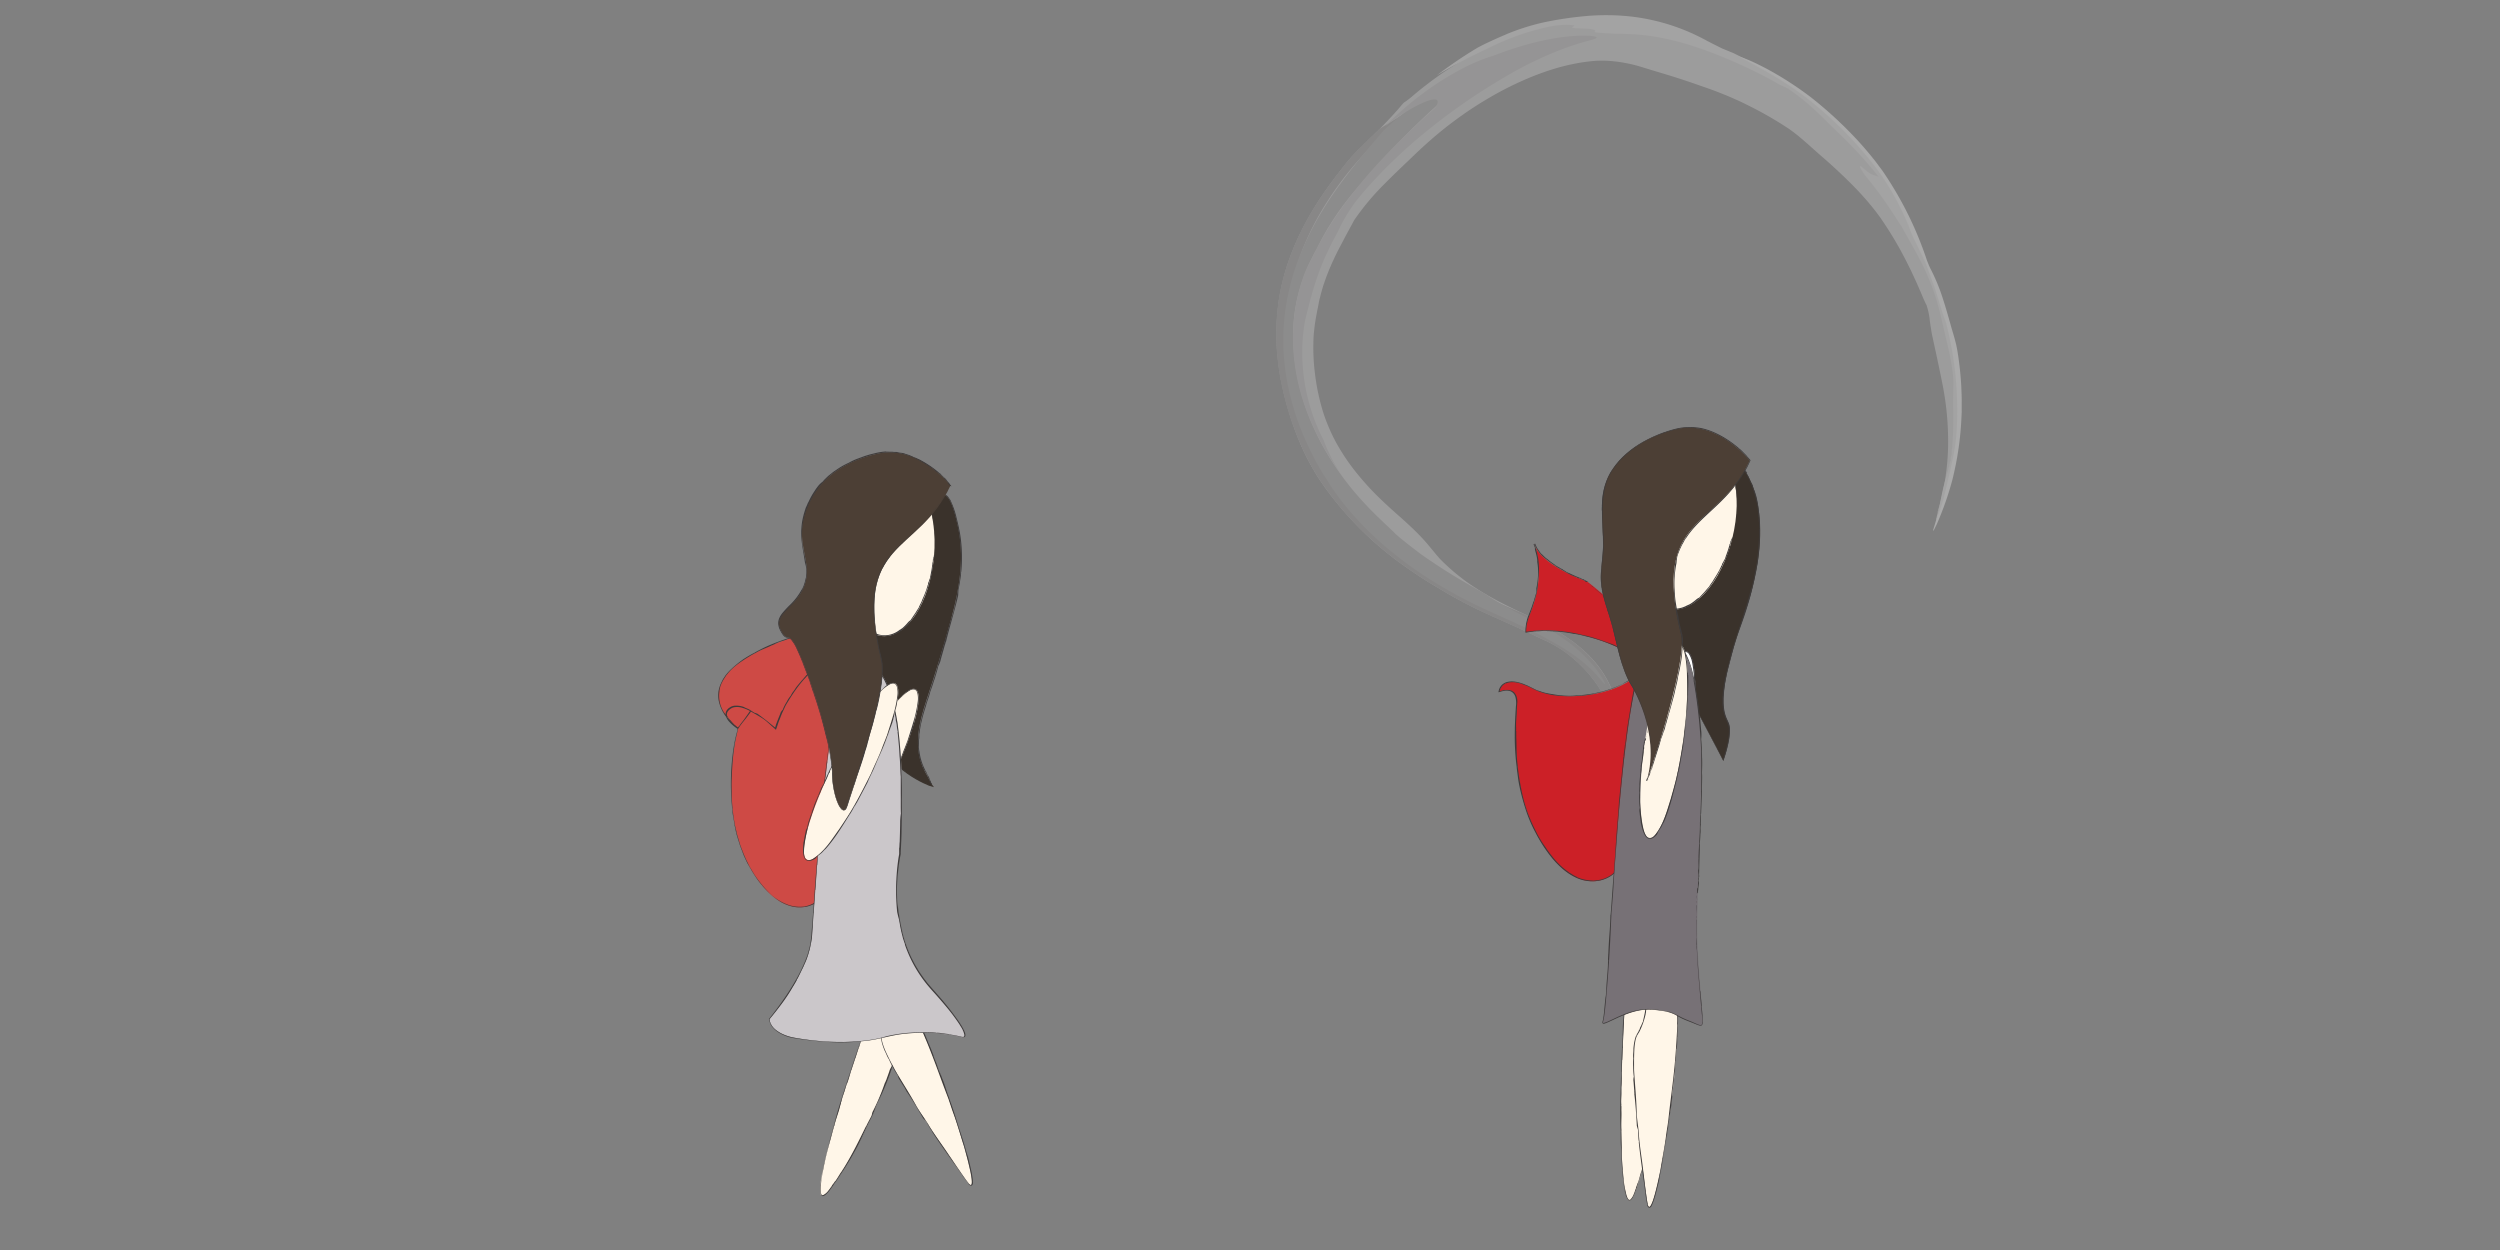 <svg xmlns="http://www.w3.org/2000/svg" viewBox="0 0 1500 750"><rect x="0" y="0" width="1500" height="750" fill="#808080" stroke="none"/><defs><style>.cls-1{fill:#3a322b;}.cls-2{fill:#3e3b3b;}.cls-3{fill:#fff6e8;}.cls-4{fill:#ce4a45;}.cls-5{fill:#cbc7ca;}.cls-6{fill:#4c3f35;}.cls-7{opacity:0.4;}.cls-10,.cls-8{opacity:0.9;}.cls-9{fill:#cecdce;}.cls-10{fill:#908e8e;}.cls-11{fill:#a2a1a1;}.cls-12{fill:#bab8b9;}.cls-13{fill:#e1e0e0;}.cls-14{fill:none;stroke:#b4b2b3;stroke-width:0;}.cls-15{fill:#f3f3f3;}.cls-16{fill:#cc2027;}.cls-17{fill:#fff;}.cls-18{fill:#3d3a3b;}.cls-19{fill:#777176;}</style></defs><title>Tekengebied 4</title><g id="my_packpack"><path class="cls-1" d="M558.88,470.26c-1-1.82-2.28-4.22-3.93-7.32-7.4-13.93-3.64-29.08,1-43.13q8.07-24.18,14.83-48.78c5.1-18.57,8.16-37.84,3.59-56.9-.85-3.52-3.24-15.17-7.26-17-82.73-38.23-69.14,61.19-55.1,96.8l10.83,39c5.39,24.4,26.34,35.16,34.55,38.5l3,.88Z"/><path class="cls-2" d="M558.35,470.67v.05a.87.87,0,0,1,.19.08A1.3,1.3,0,0,0,558.35,470.67Z"/><path class="cls-2" d="M559,471.43c.07,0,.09.08.17.12s.08-.05.06-.1a5.58,5.58,0,0,0-.67-.56c-.1,0,.11.12.47.43C559.17,471.45,559.16,471.54,559,471.43Z"/><path class="cls-2" d="M558.73,471.33a.68.68,0,0,0-.17-.07l-.13,0-.17,0a2.5,2.5,0,0,0-.44,0,1.43,1.43,0,0,1,.35.05l.39.12C558.7,471.4,558.81,471.43,558.73,471.33Z"/><path class="cls-2" d="M519.15,418l.08.24A1.05,1.05,0,0,0,519.15,418Z"/><path class="cls-2" d="M513.75,400.27l-.16-.16c1.11,3.28,2,7.08,3,10.57l-.1-.23c2.42,8.94,4.92,17.11,7.4,25.95,0-.14-.09-.17-.14-.31.16.41.33.87.48,1.35,0,.12-.11-.12-.15-.27a29.11,29.11,0,0,0,1.24,3.51,16.14,16.14,0,0,0,.77,1.7,9.63,9.63,0,0,1,.52,1.2c.25.49.42.67.35.37.19.41.38.81.58,1.22l.69,1.17,1.39,2.36c1.07,1.49,2.06,3.07,3.29,4.47a54.08,54.08,0,0,0,3.73,4.13c1.36,1.26,2.69,2.54,4.13,3.65.26.24.27.32.16.31a79.84,79.84,0,0,0,16.4,9.69c.25,0-.57-.33,0-.16a51,51,0,0,1-5.08-2.32l.24,0c-1.17-.65-.33.05-1.51-.71-.46-.32.16,0-.06-.14-1.27-.66-2.5-1.45-3.74-2.19s-2.42-1.53-3.53-2.29a11,11,0,0,0-1.49-1.22,16.7,16.7,0,0,1-1.65-1.47c-.61-.43-1.17-.91-1.44-1-7.38-6.74-13.3-15.61-15.59-25.7-1.59-4.59-2.78-10.28-4.42-15.79q0-.06,0,0c-.58-1.79-1.34-4.41-1.9-6.58l-.64-1.79q-1.25-4.89-2.59-9.82-.66-2.46-1.34-4.92c-.13-.43-.2-.8-.37-1.26l-.45-1.19L511,390a151.3,151.3,0,0,1-5.39-19.75,180.44,180.44,0,0,1-3.1-22,145,145,0,0,1-.2-21.89s.06-.1,0,.29a73.59,73.59,0,0,1,2.14-12.2l0,0a39.8,39.8,0,0,1,6.31-14.15,28.54,28.54,0,0,1,11.76-9.47c5.56-2.26,12.1-2.64,18.49-1.84A83.1,83.1,0,0,1,559.7,294l-.05.05,3.52,1.4,3.44,1.52a5.89,5.89,0,0,1,2.72,2.43,18.67,18.67,0,0,1,1.65,3.32,102.74,102.74,0,0,1,3.89,14.47,93.73,93.73,0,0,1,.67,31.71c-1.15,6.38-2.37,14.85-4.29,20.67-3.75,12-6.89,23.71-10.38,35.75-1.82,5.48-3.57,11-5.32,16.45a127.94,127.94,0,0,0-4.18,16.45c-.23,2.64-.56,5.4-.57,8.27a34.55,34.55,0,0,0,1,8.71,1.79,1.79,0,0,1,0-.23,14.46,14.46,0,0,0,1,3.18,12.22,12.22,0,0,1,1,2.56l-.11-.2c.33,1.09,1.48,2.18,1.63,2.87l.16.11c.67,1.19,0,.19.45,1.13.2.34.22.06.56.81-.23.33,1.64,2.89,1.33,3.17-.35-.66.42,1.1-.45-.33.19.44,1.29,2.43,1.34,2.17.25.08.82.79.28-.5l-.25-.18c-.1-.47-.11-.34-.1-.54-.84-1.6-.78-1.9-1.32-3.08,0,0,0,0,0,0a14.27,14.27,0,0,1-1.37-2.45l-.07-.29c-.09-.44-1.18-1.68-.71-1.31a33.35,33.35,0,0,1-3.51-11.24,11.38,11.38,0,0,1-.25-1.63c-.05-.6-.09-1-.16-.56.11-1,.11-4.05.19-5.17a.43.43,0,0,1,0,.27,9.69,9.69,0,0,0,.16-2.36,7.43,7.43,0,0,1,.31-2.24c-.23-.35.61-3.65.58-4.84.11-.23.17-.31.2-.21a101.58,101.58,0,0,1,2.89-10.5c.58-2.61,2.12-6.13,2.54-8.42.66-1.8,1.73-4.71,2.43-7.29l0,.26c.9-2.88,2-6.48,2.43-8.51a16.71,16.71,0,0,0,1.34-3.25c.46-2,1.67-5.85,2.42-8.83.26-.41.65-2.44.88-2.54,2-8.38,5.19-18.53,7.24-27.53v.13c.13-1.19.14-2.59.23-3.81,0-.11.07-.1,0,.16.24-1.67.7-3.19.88-4.86,0,0,0,0,0,.29.12-1.57.59-3.21.62-5.08l.06-.1,0-1.18c.06,0,.15.08.06.71a89.65,89.65,0,0,0-.41-21.94c-.54-3.66-1.38-7.29-2.28-10.87a50.66,50.66,0,0,0-3.61-10.56l.31.47a13.71,13.71,0,0,0-1.64-2.44s.13.09.23.2a5.39,5.39,0,0,0-2.18-1.91l-2.56-1.11c-1.7-.74-3.43-1.36-5.08-2,0,0,.55.1.1-.1a30,30,0,0,1-3.08-1.14,7.36,7.36,0,0,0-2.22-.59c-.11-.05-.17-.16.1-.1-7-2.16-14.53-3.77-22-3.38a38.25,38.25,0,0,0-9.42,2.15,24.09,24.09,0,0,0-8.3,5.19l0-.07a35.62,35.62,0,0,0-7.4,10.26A51.58,51.58,0,0,0,503.17,318a74.86,74.86,0,0,0-1.32,9.45l-.08.09c-.23,6-.78,12.67,0,18.93l-.14-.42c.22,1,.23,3.79.5,3.4v1.11c.81,4.2.69,7.74,1.8,12.87l-.12-.33c.29,1.36.61,3,.75,4a3.68,3.68,0,0,1-.13-.4,104,104,0,0,0,3.1,13.45l-.26-.47c.71,2.11,1.72,6.06,2.72,8.81l-.11-.15.55,1.37-.1.08c.3.9.64,1.77,1,2.64l.52,1.29a13.11,13.11,0,0,1,.4,1.3C512.73,396.74,513.23,398.49,513.75,400.27Z"/><path class="cls-2" d="M524.1,437.17v0C524.05,437,524.07,437.08,524.1,437.17Z"/><path class="cls-2" d="M557.06,465.67c.07.16.13.29.2.42A4.52,4.52,0,0,0,557.06,465.67Z"/><ellipse class="cls-3" cx="533.66" cy="331.58" rx="50.26" ry="26.86" transform="translate(157.07 834.49) rotate(-85.03)"/><polygon class="cls-2" points="561.11 333.6 561.16 333.49 561.08 333.18 561.11 333.6"/><path class="cls-2" d="M561,331.58c0,.06,0,0-.07.09l.21,1.19C561.36,332.35,560.88,331.92,561,331.58Z"/><path class="cls-2" d="M561.07,331.24a1,1,0,0,0-.07-.76C561.1,330.65,560.92,331.33,561.07,331.24Z"/><path class="cls-2" d="M553.28,292.28l.08.11A.27.27,0,0,0,553.28,292.28Z"/><path class="cls-2" d="M546,284.75l-.15,0a19.82,19.82,0,0,1,4.48,4.22l-.12-.08a44.94,44.94,0,0,1,7.15,13.35c0-.08-.08-.09-.11-.17a4.18,4.18,0,0,1,.34.74c0,.08-.07-.06-.11-.14.17,1.09,1,3.06,1,3.77.09.29.2.4.21.22a89.26,89.26,0,0,1,2.17,12.4c0,.2-.06.24-.13.19a50.71,50.71,0,0,1,.26,10.89c.07.15.1-.36.17,0,.15-1.17-.11-2.15,0-3.21l.08.14c.06-.77-.19-.16-.08-1,.07-.31.09.08.1-.06a34.12,34.12,0,0,0-.26-4.9c.15-.39-.11-1.76,0-2.37a3.36,3.36,0,0,0-.24-1,66.5,66.5,0,0,0-3.65-17.07c-1.22-2.48-2.18-5.67-4-8.44,0,0,0,0,0,0-.63-.87-1.51-2.16-2.28-3.18l-.78-.76a18.72,18.72,0,0,0-9.38-6.66,14.9,14.9,0,0,0-5.87-.46,17.92,17.92,0,0,0-5.65,1.69,28.86,28.86,0,0,0-9.69,8.19A44.29,44.29,0,0,0,513.46,302s-.06,0,0-.17c-1,2.28-1.88,4.35-2.58,6.58l0,0c-1.64,5.54-3.25,11.62-3.66,17.19a86.68,86.68,0,0,0-.14,21.55H507c.78,5.66,1.64,11.2,3.77,16.55A34.15,34.15,0,0,0,521,378.29a12.93,12.93,0,0,0,5.35,2.77,21.12,21.12,0,0,0,5.81.54,16.69,16.69,0,0,0,9.65-4,32.42,32.42,0,0,0,6.84-8c3.86-5.3,6.06-11.51,8.23-17.42.66-2.92,1.95-6,2.49-9.32l-.09.1c.45-1.14.13-2.68.58-3.37v.13c.28-.6-.2-1.51,0-1.87l-.07-.11c.07-.76.11-.08.22-.66,0-.22-.15-.1,0-.56.39-.06.12-1.87.53-1.89,0,.42.22-.64.21.31.07-.26.17-1.55,0-1.45-.17-.12-.29-.64-.5.13l.12.17c-.16.25-.08.19-.19.27a11.67,11.67,0,0,1-.47,1.85h0a4.61,4.61,0,0,1-.15,1.57l-.09.15c-.19.21.15,1.19-.07.84a64.92,64.92,0,0,1-1.11,6.65c0,.34-.39,1.72-.09,1.27a15.07,15.07,0,0,0-1,2.79.18.18,0,0,1,0-.16c-.6,1.12-.12,1.49-.79,2.5.19.25-.7,2-.64,2.69-.09.12-.16.15-.18.09-.68,2-1.58,4.08-2.32,5.68-.38,1.47-1.63,3.24-2,4.52-.56.91-1.53,2.34-2.24,3.66l0-.14c-.9,1.42-2.12,3.12-2.73,4.12a6.92,6.92,0,0,0-1.51,1.27,27.49,27.49,0,0,1-3.55,3.61c-.28.06-1.1.87-1.28.76a15.16,15.16,0,0,1-6.93,3.2,13.07,13.07,0,0,1-7.69-1l.07,0c-.32-.08-.67-.13-1-.19a10.74,10.74,0,0,1-1.05-.26s0-.07.1,0a5.55,5.55,0,0,1-1.15-.75c-.37-.26-.71-.56-1.09-.82,0,0,0,0,.17,0-.76-.44-1.31-1.23-2.15-1.83v-.08l-.52-.41c.06,0,.14-.08.38.18a36,36,0,0,1-6.76-10.05,53.26,53.26,0,0,1-3.85-11.8l.12.28c-.16-.51-.3-1-.43-1.56,0,0,.07.08.1.15-.31-2-.76-4.12-1-6.11,0,0,.13.3.13,0-.31-1.46,0-2.39-.41-3.1,0-.07.09-.12.13,0a67.77,67.77,0,0,1-.08-12.5c-.11-3.49.65-7.31,1.05-10.89l.06,0A68.22,68.22,0,0,1,512,306.52c.73-1.87,1.18-3.15,2-5h.09c1.17-3.22,3.51-6.2,5.34-9.22l-.05.26c.17-.56,1.35-1.65,1-1.67l.46-.43a11.29,11.29,0,0,1,2.28-2.62l1.39-1.18c.5-.39,1-.85,1.56-1.33l-.12.17a9.38,9.38,0,0,1,1.87-1.32c-.07.06,0,.06-.17.17,1.09-.56,2.25-1.12,3.44-1.66a14.67,14.67,0,0,1,3.76-1.07l-.27.17a4.67,4.67,0,0,1,1.09-.18,7.25,7.25,0,0,1,1.33,0,9.46,9.46,0,0,1,1.41.11,9.9,9.9,0,0,1,1.3.19l-.11,0,.83.09v.12A17.19,17.19,0,0,1,546,284.75Z"/><path class="cls-2" d="M557.52,302.69v0C557.49,302.61,557.5,302.64,557.52,302.69Z"/><path class="cls-2" d="M559.61,336.25l.06-.26S559.63,336.16,559.61,336.25Z"/><path class="cls-3" d="M553.75,594.18S541.63,619.33,540,625.62s-18.65,56.57-41.64,87.43,23.78-109.38,29.5-117.81S553.75,594.18,553.75,594.18Z"/><polygon class="cls-2" points="553.98 593.55 553.85 593.46 553.47 593.44 553.98 593.55"/><path class="cls-2" d="M551.62,593c.06,0,0,.05.08.09l1.43.14C552.58,592.91,552,593.25,551.62,593Z"/><path class="cls-2" d="M551.23,592.88a1.34,1.34,0,0,0-.89-.13C550.55,592.69,551.3,593.06,551.23,592.88Z"/><path class="cls-2" d="M519,616.3l.05-.16A.64.64,0,0,0,519,616.3Z"/><path class="cls-2" d="M515.39,628.17l.07.16c.55-2.26,1.59-4.66,2.32-7l0,.17c2.09-5.84,3.84-11.3,6-17.08a2,2,0,0,0,0,.24,6,6,0,0,1,.25-.94c.06-.07,0,.11,0,.21.64-1.14,1.3-3.59,1.75-4.29.12-.34.12-.52,0-.36.47-1.11.94-2.24,1.51-3.36a7.76,7.76,0,0,1,2.5-2.9,14.47,14.47,0,0,1,7.23-2.21c.25,0,.29.06.23.13,4.26-.45,8.7.49,12.84,1.65.18,0-.41-.2,0-.17-1.33-.46-2.52-.44-3.73-.83l.18,0c-.9-.23-.22.15-1.14-.13-.36-.14.11-.08-.06-.12a27.17,27.17,0,0,0-5.83-.54,23.67,23.67,0,0,0-2.85-.14,5,5,0,0,0-1.21.26,13.71,13.71,0,0,0-5,1.48,9.13,9.13,0,0,0-2.14,1.68,11.64,11.64,0,0,0-.84,1.09c-.24.39-.43.78-.63,1.18-1.48,3.16-2.67,6.41-3.92,9.66-.86,3.15-2.56,6.67-3.75,10.34,0,0,0,0,0,0-.35,1.21-.92,3-1.46,4.36l-.29,1.24c-3.23,8.44-6,17.26-8.86,26-3.24,9.91-6.14,18.59-8.52,28.47,0,0-.06,0,0-.21-.73,2.84-1.56,5.38-2.21,8.06h0c-1.52,6.67-3.62,13.79-4.57,20.35-.37,2-.72,4-.95,6.13a30.72,30.72,0,0,0-.19,3.2,6.5,6.5,0,0,0,.61,3.2,1.15,1.15,0,0,0,.71.5,1.36,1.36,0,0,0,.85-.12,5,5,0,0,0,1.37-.93,18.64,18.64,0,0,0,2.19-2.43c1.33-1.73,2.5-3.55,3.73-5.28l0,.05c1-1.39,1.89-2.81,2.8-4.23l2.75-4.2c1.72-2.86,3.56-5.66,5.11-8.69,3.56-6,6.35-12.88,9.54-19.15a66.83,66.83,0,0,0,3-6.54,69.29,69.29,0,0,1,2.77-6.42,162.93,162.93,0,0,0,9-23.29c1.38-3.62,2.57-7.31,3.59-11a68.68,68.68,0,0,1,4.29-10.58c1.22-3.35,3.3-6.72,4.9-10.34l-.13.09c.81-1.18,1-3,1.73-3.66l-.05.14c.48-.6.37-1.76.75-2.08l0-.15c.36-.83.13-.05.46-.67.11-.25-.1-.16.18-.64.38,0,.89-2,1.28-1.93-.21.45.48-.64.08.41.17-.27.81-1.66.6-1.61-.11-.19,0-.8-.52,0l0,.23c-.25.22-.16.19-.3.24a15.57,15.57,0,0,1-1.22,1.9s0,0,0,0a6.82,6.82,0,0,1-.77,1.72l-.15.14c-.26.19-.31,1.38-.39.93-1,2.26-2.19,4.82-3.34,7.33-.07.39-.88,1.91-.45,1.45a16.61,16.61,0,0,0-1.69,3.08s0-.08,0-.18c-.87,1.23-.47,1.7-1.35,2.83.14.3-1.08,2.28-1.12,3.11-.11.14-.18.17-.2.1-1,2.3-2.11,4.81-2.82,6.84a13.61,13.61,0,0,1-.36,1.47l-.45,1.49a16.3,16.3,0,0,0-.73,2.76c-.47,1.19-1.23,3.12-1.72,4.84l0-.18c-.64,1.92-1.48,4.29-1.79,5.65a8.27,8.27,0,0,0-1.11,2.09c-.35,1.3-1.36,3.83-2,5.79-.24.25-.58,1.6-.8,1.63a129.15,129.15,0,0,1-7.42,17.52l0-.09c-.24.77-.41,1.7-.62,2.5-.05.06-.08,0,0-.11-.44,1-1.05,1.91-1.49,2.94,0,0,0,0,0-.2-.36,1-1.06,1.91-1.47,3.09l-.08,0-.28.74s-.12-.11.08-.48c-4.22,8.66-8.58,17.63-13.85,26l.14-.34-.94,1.67s0-.11.05-.19c-1.42,2-2.59,4.25-4,6.16,0,0,.14-.36-.08-.11-.87,1.54-1.82,2.18-2,3.11-.06.06-.16.06-.08-.1a35.12,35.12,0,0,1-2.17,3A9.1,9.1,0,0,1,494,717a.78.78,0,0,1-1.16-.37,4.76,4.76,0,0,1-.39-1.69,22.47,22.47,0,0,1,.12-3.66c.07-4.12,1.29-8.6,2-12.82l.06,0c1-5.46,2.7-11.1,4.18-16.65.62-2.31,1-3.86,1.67-6.18l.09,0c.81-4,2.64-8.07,3.53-12.2l0,.31c0-.67.8-2.42.45-2.27l.3-.68c.46-2.85,1.7-4.93,2.51-8.35v.24a21.46,21.46,0,0,1,.78-2.59,1.33,1.33,0,0,1,0,.28c1.14-2.7,1.85-5.88,2.81-8.81l0,.37c.31-1.46,1.3-4,1.85-5.89l0,.13.23-1,.13,0C513.9,632.82,514.63,630.54,515.39,628.17Z"/><path class="cls-2" d="M524,603.93l0,0C523.92,604,523.93,604,524,603.93Z"/><path class="cls-2" d="M551.82,596.91l.16-.28A1.3,1.3,0,0,0,551.82,596.91Z"/><path class="cls-4" d="M505.53,410S493.11,367.73,475,393.91s-28.16,27.1-32.18,43.23-10,57.79,10.06,88.23,39.44,15.81,39.61,13.53S523,454.25,505.53,410Z"/><polygon class="cls-2" points="504.91 410.27 504.93 410.44 505.18 410.83 504.91 410.27"/><path class="cls-2" d="M506.11,413c0-.09,0-.06,0-.15l-.87-1.55C505.38,412.09,506.05,412.47,506.11,413Z"/><path class="cls-2" d="M506.26,413.5a2.46,2.46,0,0,0,.47,1C506.57,414.32,506.35,413.31,506.26,413.5Z"/><path class="cls-2" d="M508.22,473.1l0-.21A1,1,0,0,0,508.22,473.1Z"/><path class="cls-2" d="M506,488.68l.08.19c.39-2.92,1.19-6.14,1.63-9.22v.21A207.59,207.59,0,0,0,510.33,457a2.89,2.89,0,0,0,0,.29,8.19,8.19,0,0,1,0-1.22c0-.11,0,.12,0,.26.33-1.64.18-4.85.35-5.87,0-.47-.07-.68-.14-.42a125.29,125.29,0,0,0-.72-18.84c0-.3,0-.35.11-.28a123.52,123.52,0,0,0-3.2-16c-.13-.18.07.56-.15.07.34,1.7,1.08,3,1.27,4.59l-.12-.18c.19,1.13.24.18.39,1.37,0,.48-.12-.09-.08.12.59,2.37.85,4.91,1.4,7.16-.09.59.27,2.62.21,3.53a8.89,8.89,0,0,0,.32,1.49,172.63,172.63,0,0,1-.2,26.11c-.07,4.13-.95,9-1.59,13.85,0,0,0,0,0,0-.13,1.59-.48,3.89-.82,5.76l-.14,1.62c-2.23,11.23-4.68,22.69-7.85,33.89-1.78,6.36-3.63,12.28-5.49,18.15l-1.39,4.41-.34,1.12a5.9,5.9,0,0,0-.15.63l0,.18,0,0s0,.09-.07.15a6.15,6.15,0,0,1-1.47,1.51A18.44,18.44,0,0,1,482,544s-.1,0,.23-.09A20.53,20.53,0,0,1,472,542.51l0,0a30.49,30.49,0,0,1-10.9-7.34A71.57,71.57,0,0,1,452.82,525l-2-3.34a31.57,31.57,0,0,1-1.92-3.48,71.25,71.25,0,0,1-3.32-7.44c-.49-1.29-1-2.57-1.47-3.87l-1.2-4-.6-2-.46-2c-.31-1.34-.62-2.66-.93-4H441c-1.78-8.47-2.08-16.86-2.05-25.45.31-8.83.75-18.24,2.7-27,.67-2.69,1.29-5.82,2.21-8.84A22.83,22.83,0,0,1,448,425.9a74.6,74.6,0,0,1,5.31-5.9c1.84-1.89,3.68-3.76,5.47-5.7a142.29,142.29,0,0,0,10.1-12.21c1.52-1.93,3-3.87,4.42-5.89.72-1,1.4-2,2.13-3l1.08-1.49c.38-.49.8-.94,1.19-1.41a16.21,16.21,0,0,1,5.8-4.42,8.22,8.22,0,0,1,7.07.31,14,14,0,0,1,5.4,4.51,50.92,50.92,0,0,1,4,6.28v-.2c.67,1.68,2.12,3.44,2.26,4.61l-.09-.16c.23.94,1.27,1.86,1.3,2.49l.14.11c.45,1.06,0,.16.25,1,.14.31.2.06.4.74-.26.26,1.05,2.64.68,2.85-.2-.6.17,1-.37-.33.11.4.71,2.22.81,2,.22.1.59.79.39-.39l-.2-.18c0-.42,0-.31,0-.48-.47-1.47-.37-1.73-.67-2.8,0,0,0,0,0,0a12,12,0,0,1-.9-2.24l0-.25c0-.4-1-1.51-.53-1.18a67.38,67.38,0,0,0-4.81-9.09c-.35-.36-1.55-2.22-1.25-1.48a14.2,14.2,0,0,0-2.76-3.58s.08,0,.19.14c-1.23-1.55-1.86-1.33-3.23-2.58a1.51,1.51,0,0,1-.64-.21l-.52-.26-.64-.22-.68-.24a5.39,5.39,0,0,0-.68-.12,2.7,2.7,0,0,0-1.1,0c-.23-.06-.31-.11-.22-.15a9.28,9.28,0,0,0-1.29,0l-1.28.23a11.54,11.54,0,0,0-2.38,1c-.36.21-.76.37-1.09.61l-1,.71a15.26,15.26,0,0,0-1.67,1.45c-.41.43-.81.94-1.25,1.45s-.92,1-1.32,1.57a20.78,20.78,0,0,0-2,3c-1,1.28-2.6,3.36-3.9,5.22l.1-.2c-1.5,2.07-3.52,4.54-4.48,6a12.87,12.87,0,0,0-2.18,2c-1,1.39-3.34,3.92-5.05,5.89-.37.2-1.45,1.6-1.68,1.56-2.38,2.78-5.28,5.69-7.91,9a33.93,33.93,0,0,0-5.93,10.89l0-.11a32,32,0,0,0-.37,3.25c0,.1-.07.08,0-.13-.3,1.4-.77,2.67-1,4.08,0,0,0,0,0-.25-.19,1.33-.7,2.69-.8,4.28l-.07.08-.1,1c-.06,0-.14-.09,0-.62a144,144,0,0,0-1.24,37.5l-.11-.46.37,2.43s-.06-.13-.09-.24c.06.78.13,1.56.21,2.35l.41,2.33c.3,1.56.53,3.11.84,4.6,0,0-.2-.45-.14,0,.67,2.16.58,3.59,1.18,4.6,0,.11-.06.2-.14,0l.28,1.14.35,1.13c.24.75.47,1.51.71,2.26.48,1.51.89,3.05,1.51,4.52l1.69,4.46c.65,1.45,1.35,2.87,2,4.31,2.65,4.52,5.45,9.74,9.18,13.76l-.07,0a55.4,55.4,0,0,0,7.8,7.48,26.1,26.1,0,0,0,9.8,4.91,19.36,19.36,0,0,0,8.09.32l.09.06a22.47,22.47,0,0,0,7.4-3A9.51,9.51,0,0,0,492,540a2.47,2.47,0,0,0,.61-.91l.13-.5c0-.15.09-.32.14-.48.39-1.3.78-2.6,1.1-3.9v.38c.09-.84,1-3.06.66-2.85l.37-.87c.7-3.59,2.11-6.28,3.11-10.63l0,.31c.28-1.16.61-2.5.91-3.32,0,.13,0,.07,0,.35,1.26-3.5,2-7.56,3-11.36v.46c.33-1.87,1.28-5.2,1.77-7.64l0,.16.2-1.25h.12C504.86,494.78,505.39,491.78,506,488.68Z"/><path class="cls-2" d="M510.4,456.37v0C510.4,456.5,510.4,456.45,510.4,456.37Z"/><path class="cls-2" d="M504.71,405.87l.11.38A1.43,1.43,0,0,0,504.71,405.87Z"/><path class="cls-4" d="M475,393.91l-32.18,43.23s-19.1-14.16,0-24.85S475,393.91,475,393.91Z"/><polygon class="cls-2" points="474.68 393.33 474.61 393.33 474.53 393.49 474.68 393.33"/><path class="cls-2" d="M473.94,394s0,0,.07,0l.35-.55C474.05,393.5,474.14,394,473.94,394Z"/><path class="cls-2" d="M473.78,394.08a.33.33,0,0,0-.27.28C473.53,394.23,473.89,394.18,473.78,394.08Z"/><path class="cls-2" d="M456.67,403.93s0,0,.05,0Z"/><path class="cls-2" d="M452.43,406.9V407a26.68,26.68,0,0,1,2.61-1.6l0,.07c2.27-1.24,4.24-2.58,6.42-3.93,0,0,0,.07-.05.1a1.14,1.14,0,0,1,.29-.29c.05,0,0,.07,0,.1.56-.11,1.32-.89,1.69-.93.12-.1.14-.2,0-.2,1.71-1,3.56-2.13,5.25-3.27.1,0,.14,0,.15.08a26.53,26.53,0,0,1,4.59-2.77c0-.11-.2,0-.09-.14-.55.2-.82.68-1.34.82l0-.1c-.36.15,0,.2-.36.31-.17,0,0-.1-.08-.07a12.47,12.47,0,0,0-2,1.32c-.25,0-.76.42-1.09.44-.15.16-.34.25-.36.38-2.49,1.32-4.9,2.89-7.41,4.31-1,.94-2.61,1.42-3.95,2.3,0,0,0,0,0,0a10.46,10.46,0,0,1-1.62,1l-.39.38c-3.4,1.62-6.63,3.69-10,5.48a43.44,43.44,0,0,0-5.4,3.21,12,12,0,0,0-4,4.81s-.05,0,0-.1a9.52,9.52,0,0,0-1.14,3.39h0a12.42,12.42,0,0,0,2.4,8.31,23.2,23.2,0,0,0,3.28,4.11,24.91,24.91,0,0,0,2,1.84l.53.44.29.22.14.11c.05,0,.1.11.13,0l.81-1.12,0,0c1.58-2.34,3.48-4.34,5.09-6.66,1.84-2.24,3.27-5,5.17-7.23,1.33-1.27,2.22-3.57,3.49-4.75a46.61,46.61,0,0,0,6.1-8.39c2.06-2.48,3.63-5.33,5.77-7.62.7-1.32,2.08-2.33,3-3.69h-.1c.55-.33.52-1.25,1-1.34l0,.06c.33-.14.1-.83.38-.86l0-.09c.21-.32.11,0,.31-.19s-.1-.13.07-.28c.32.17.5-.79.84-.57-.13.16.32-.17.11.25.11-.08.47-.6.3-.65s-.09-.45-.44-.23l.06.15c-.18,0-.11,0-.22,0-.31.4-.51.34-.79.58h0c0,.29-.3.51-.44.65l-.11,0c-.19,0-.09.64-.22.36-.55.86-1.26,1.8-1.94,2.72,0,.19-.53.7-.22.61a3.2,3.2,0,0,0-1.09,1s0,0,0-.08c-.6.32-.22.74-.85,1,.15.22-.69.79-.65,1.22-.08,0-.14,0-.16,0-.62.83-1.37,1.69-1.91,2.39-.27.73-1.16,1.39-1.3,2.09a8,8,0,0,0-1.33,1.67v-.08a10.52,10.52,0,0,0-1.29,2.11c-.38,0-.55.36-.84.59-.23.53-.94,1.42-1.35,2.18-.18,0-.38.59-.56.52a32.1,32.1,0,0,1-4.76,6.33v0c-.11.33-.15.77-.24,1.13,0,0-.06,0,0-.07-.25.4-.66.64-.91,1,0,0,0,0,0-.1-.2.41-.67.64-.86,1.14h-.05l-.14.31c-.05,0-.12-.11,0-.24-2.44,3.18-4.65,6.7-7.15,10l0-.16-.39.71s0-.06,0-.1c-.69.75-1.18,1.7-1.79,2.48,0,0,0-.18-.1-.09a1.49,1.49,0,0,1-.26.43.5.5,0,0,1-.16.14c-.08,0-.08.1-.18.23a.24.24,0,0,1,0-.15,7.43,7.43,0,0,1-1-.74c-.39-.32-.77-.67-1.14-1a21.12,21.12,0,0,1-2-2.29c-1.33-1.11-2.15-2.86-3.07-4.36l.06,0a9.34,9.34,0,0,1-.75-6.87,10.91,10.91,0,0,1,1-2.45l.08,0a4.79,4.79,0,0,1,.63-1.12c.26-.34.59-.65.89-1a22.16,22.16,0,0,0,1.91-1.84l0,.17c.1-.31.85-.62.6-.78l.31-.11c.74-1,1.89-1,3-2l-.05.11a3.78,3.78,0,0,1,1-.59s0,0-.08.11a19,19,0,0,0,3.33-1.93l-.06.19c.46-.44,1.52-.88,2.19-1.35v.08l.31-.28.07.1C450.72,408,451.54,407.43,452.43,406.9Z"/><path class="cls-2" d="M461.63,401.48h0S461.61,401.5,461.63,401.48Z"/><path class="cls-2" d="M473.75,394.67a.76.76,0,0,1,.09-.09S473.77,394.64,473.75,394.67Z"/><path class="cls-4" d="M498.58,392.13s-25.28,19.2-33,45.34c0,0-18.88-17.15-26.85-12.6s4.08,12.27,4.08,12.27-43.34-30.84,36.64-56S498.58,392.13,498.58,392.13Z"/><polygon class="cls-2" points="498.92 392.71 499.05 392.67 499.28 392.42 498.92 392.71"/><path class="cls-2" d="M500.63,391.4c-.07,0-.06,0-.12,0l-.91.91C500.16,392.15,500.26,391.5,500.63,391.4Z"/><path class="cls-2" d="M501,391.23a1.16,1.16,0,0,0,.61-.52C501.49,390.89,500.79,391.16,501,391.23Z"/><path class="cls-2" d="M505.57,373.48l.15,0Z"/><path class="cls-2" d="M494.89,376.66l-.08.14c1.95-.75,4.26-1.15,6.37-1.77l-.14.08c2.71-.65,5.3-1.29,7.92-1.84a43,43,0,0,1,8-1.08c-.08,0-.11,0-.2.05a3.53,3.53,0,0,1,.87-.07c.07,0-.09.05-.19.05a15.17,15.17,0,0,1,2.21.43,1.89,1.89,0,0,1,.94.64,1,1,0,0,1,.19.79c0,.33,0,.5.14.32a7,7,0,0,1-1.68,2.92,29.94,29.94,0,0,1-2.38,2.4c-1.68,1.52-3.45,2.94-5.19,4.3-.19.11-.25.09-.24,0a74.2,74.2,0,0,1-9.54,6.56c-.09.15.37-.14.09.13,1.11-.57,1.82-1.37,2.84-1.87l-.08.15c.72-.41,0-.25.8-.64.32-.13,0,.13.12,0a45.56,45.56,0,0,0,4.22-3c.43-.1,1.53-1.08,2.14-1.34.33-.32.7-.58.77-.77a38.87,38.87,0,0,0,7-6.16A8,8,0,0,0,521,375a2.3,2.3,0,0,0,.08-1.41,1.86,1.86,0,0,0-1-1.1,6,6,0,0,0-2.43-.57,18.89,18.89,0,0,0-2.38,0c-2.92.51-6.41.77-9.79,1.62,0,0,0,0,0,0-1.09.33-2.68.73-4,1l-1.07.4c-7.93,1.75-15.82,4.29-23.68,6.74-8.89,2.85-16.71,5.61-24.59,10.28,0,0-.07,0,.13-.13-2.32,1.25-4.4,2.46-6.47,3.84v0a67.56,67.56,0,0,0-7.32,6,33.81,33.81,0,0,0-3.17,3.52l-1.28,1.94-.31.48-.25.51-.48,1a19.84,19.84,0,0,0-1.82,5.26,18.08,18.08,0,0,0,0,5.78,23.59,23.59,0,0,0,4.92,10.46l-.06,0a42.18,42.18,0,0,0,6.64,6.65l.14-.21a28.76,28.76,0,0,1-3.33-2.71,15.06,15.06,0,0,1-2.7-3.32,5.42,5.42,0,0,1-.63-2.17,3.28,3.28,0,0,1,.63-2.11,5.73,5.73,0,0,1,1.71-1.57,6.09,6.09,0,0,1,1-.55,6.51,6.51,0,0,1,1.15-.31,10.69,10.69,0,0,1,4.76.37,22.8,22.8,0,0,1,4.42,1.81c3.35,2,8,4.34,10.67,6.86l2.43,2.15,2.65,2.37.76-2.18.62-1.88c.37-1.27,1-2.46,1.41-3.69l.73-1.85c.25-.61.55-1.2.83-1.81.58-1.19,1.08-2.44,1.73-3.61,3.58-6,7.4-11.83,12.11-16.68,1.93-2.56,4.74-4.77,7.24-7.27l-.14,0c1.07-.71,1.83-2.19,2.66-2.46l-.09.1c.62-.32.88-1.37,1.34-1.47l0-.14c.6-.56.14,0,.64-.38.17-.16,0-.18.37-.46.31.2,1.49-1.35,1.79-1.07-.35.28.64-.31-.08.38.24-.15,1.29-1,1.09-1.07,0-.21.32-.67-.43-.27l-.05.21c-.31.07-.21.08-.35.06a14.3,14.3,0,0,1-1.75,1.06s0,0,0,0a5.73,5.73,0,0,1-1.26,1.14l-.18.06c-.3.05-.73,1-.66.62-1.6,1.54-3.47,3.26-5.21,5-.17.32-1.34,1.34-.82,1.1a12,12,0,0,0-2.36,2.1s0-.08.08-.15c-1.11.78-.89,1.32-2,2,.06.31-1.55,1.66-1.79,2.38-.14.08-.21.09-.21,0-1.41,1.74-3.07,3.6-4.18,5.15a21.15,21.15,0,0,1-1.57,2.26,12,12,0,0,0-1.32,2.22c-.35.46-.81,1.06-1.28,1.73s-.88,1.44-1.24,2.17l.05-.16c-.45.8-1,1.67-1.41,2.53a22.14,22.14,0,0,0-1,2.27,6.92,6.92,0,0,0-1.26,1.74c-.35,1.18-1.39,3.42-2,5.19-.21.23-.44,1.48-.65,1.5-.23.9-.63,2.24-.62,2.31l-4.94-4c-1.88-1.48-3.78-2.93-5.63-4.24l.07,0c-.66-.3-1.5-.54-2.2-.78-.05-.05,0-.08.1,0-.89-.48-1.63-1.11-2.56-1.52,0,0,0,0,.18,0a20.26,20.26,0,0,0-2.83-1.29l0-.07-.71-.18c0-.05.1-.13.46,0a13.7,13.7,0,0,0-6.22-1.07,6.36,6.36,0,0,0-3.09,1.15,5.32,5.32,0,0,0-2.16,2.55,4.38,4.38,0,0,0,.23,3.34,10.29,10.29,0,0,0,1.79,2.68,25.73,25.73,0,0,0,4.82,4.09l.37-.55c-.45-.34-.91-.7-1.34-1.08l.29.17c-.47-.34-.91-.69-1.36-1,0,0,.1,0,.17.06a44.65,44.65,0,0,1-4.47-4.78s.27.21.13-.05c-1.09-1.15-1.24-2.18-2-2.65,0-.07,0-.16.13,0A18.27,18.27,0,0,1,431.67,415a6.4,6.4,0,0,1,.16-1.37c.09-.46.18-.93.29-1.39s.32-.91.49-1.36a8,8,0,0,1,.58-1.34,20.8,20.8,0,0,1,1.45-2.56c.54-.81,1-1.65,1.64-2.4l0,.06c3-4,7.41-7.07,11.73-9.81.92-.54,1.68-1,2.44-1.5L453,391.9l.08.05a29.18,29.18,0,0,1,5-2.52c1.76-.79,3.57-1.47,5.25-2.35l-.2.2c.48-.38,2.13-.82,1.82-1l.64-.17c2.26-1.27,4.43-1.49,7.31-2.79l-.18.14a15.94,15.94,0,0,1,2.3-.8,2.4,2.4,0,0,1-.22.12c2.57-.56,5.23-1.78,7.88-2.57l-.26.22c1.23-.54,3.62-1.12,5.28-1.68l-.08.09.82-.34.06.11C490.71,378,492.75,377.27,494.89,376.66Z"/><path class="cls-2" d="M517.45,372.22h0Z"/><path class="cls-2" d="M495.93,393.56l.23-.16A1.4,1.4,0,0,0,495.93,393.56Z"/><path class="cls-3" d="M523.15,598.16S530,610.7,529,622s38.94,70.2,51.27,87.12-19-83-39.9-117S523.15,598.16,523.15,598.16Z"/><polygon class="cls-2" points="523.82 598.1 523.85 597.96 523.71 597.61 523.82 598.1"/><path class="cls-2" d="M523.43,595.75c0,.07,0,0-.06.11l.38,1.38C523.87,596.61,523.34,596.17,523.43,595.75Z"/><path class="cls-2" d="M523.44,595.34a1.45,1.45,0,0,0-.15-.89C523.4,594.63,523.3,595.46,523.44,595.34Z"/><path class="cls-2" d="M544.86,601l-.09-.15A.69.69,0,0,0,544.86,601Z"/><path class="cls-2" d="M550.74,612l.15.07c-1.15-2-2.08-4.52-3.25-6.71l.11.14a124.13,124.13,0,0,0-9-15.89c.06.07.11.08.17.16a6,6,0,0,1-.61-.76c0-.08.09.05.16.14-.56-1.21-2.27-3.12-2.66-3.85-.24-.29-.4-.37-.32-.17a27.25,27.25,0,0,0-5.13-5.33,4.56,4.56,0,0,0-3.29-1.06,3.52,3.52,0,0,0-2.24,2.38c-.11.2-.18.22-.21.14a29,29,0,0,0-1,6.26c-.17,2.16-.23,4.34-.19,6.5.08.17.07-.44.16,0,.06-1.38-.23-2.53-.06-3.79l.08.16c.07-.91-.19-.19-.06-1.13.08-.37.09.1.1-.08.06-1.93.32-3.92.54-5.72a13.74,13.74,0,0,1,1-2.5c.14-.46.42-.82.43-1a2.42,2.42,0,0,1,1.81-1,4,4,0,0,1,2.16.67,17.89,17.89,0,0,1,3.77,3.33,64.41,64.41,0,0,1,6.13,8.43c2,2.6,3.62,6.21,5.5,9.62,0,0,0,0,0,0,.65,1.09,1.52,2.72,2.15,4.1l.68,1.1c3.72,8.33,7.55,16.83,10.88,25.48,3.82,9.81,6.8,18.54,10.56,28.09,0,0,0,.08-.12-.17,1,2.78,1.78,5.37,2.73,8h0c2.44,6.48,4.4,13.7,6.51,20,1.1,3.91,2.24,8.08,3.24,12.35.49,2.13,1,4.29,1.29,6.46a17.79,17.79,0,0,1,.24,3.25,3.35,3.35,0,0,1-.13.79c-.06.24-.22.51-.5.52-.51-.05-.91-.51-1.27-.87l.06,0c-2.17-2.65-4-5.5-5.94-8.28s-3.76-5.61-5.74-8.41c-3.86-5.91-8.42-11.83-12.14-17.9-2.14-3.86-5.81-8.38-7.73-12.06-4.08-7.47-8.61-14.35-12.91-21.69-1.79-3.49-3.64-6.94-5.24-10.49a39.35,39.35,0,0,1-2.06-5.45,13.65,13.65,0,0,1-.53-2.85,27,27,0,0,1,.17-2.87,45.84,45.84,0,0,0-1.52-11.44l0,.16c-.16-1.46-1.28-2.95-1.26-3.9l.07.13c-.09-.78-1-1.5-1-2l-.13-.08c-.38-.84.05-.13-.19-.8-.12-.24-.19,0-.36-.57.29-.26-1-2-.67-2.24.22.46-.21-.78.36.21-.09-.32-.82-1.7-.91-1.5-.23,0-.65-.48-.33.41l.2.11c0,.34,0,.24,0,.39a11.17,11.17,0,0,1,.7,2.15h0a6.34,6.34,0,0,1,.79,1.71V603c0,.32.79,1.17.41.93a46.79,46.79,0,0,1,2.46,7.66c.17.36.41,2.07.48,1.45-.07.72.19,2.74.24,3.5a.25.25,0,0,1,0-.18c-.13,1.48.41,1.72.09,3.11.15.1.11.73.05,1.41,0,.35,0,.71,0,1a3.75,3.75,0,0,0,.13.89c0,.19-.1.26-.14.19a19.41,19.41,0,0,0,.83,3.91c.38,1.25.82,2.41,1.22,3.41.45.81.88,1.83,1.31,2.82a15.12,15.12,0,0,0,1.37,2.57,38.64,38.64,0,0,0,2.32,4.68l-.11-.14a48.1,48.1,0,0,0,3.08,5.16,7.78,7.78,0,0,0,.88,2.23c.8,1.12,2.15,3.52,3.32,5.25,0,.35.92,1.45.81,1.64,3.32,4.82,7,11,10.14,16.41l-.06-.07c.53.62,1.23,1.28,1.79,1.9,0,.07,0,.08-.09-.06.64.93,1.06,1.93,1.71,2.86,0,0,0,0-.16-.13.66.85,1.07,1.94,1.89,2.91v.08l.5.63c-.07,0-.16,0-.38-.32,5.31,8.2,11.23,16.37,17,24.6l-.26-.26,1.21,1.52s-.09-.05-.16-.12c.67,1,1.42,2.06,2.17,3.06s1.47,2,2.32,3c0,0-.34-.23-.12.06a3.38,3.38,0,0,0,1.24.81,1,1,0,0,0,1.16-.72,2.36,2.36,0,0,0,.05-1.71c0-.08.09-.14.13,0a52.36,52.36,0,0,0-1.23-7.5c-.54-2.47-1.13-4.93-1.74-7.36-1.38-4-2.39-8.52-3.89-12.59h.07c-1.85-5.29-3.44-11-5.34-16.53-.75-2.29-1.35-3.81-2.15-6.1l.06-.08c-1.63-3.76-2.59-8.19-4.39-12.07l.21.24c-.39-.56-.84-2.44-1-2.1l-.18-.74c-1.38-2.57-1.69-5-3.21-8.2l.15.19a23.83,23.83,0,0,1-1-2.54,2.3,2.3,0,0,1,.15.24,93.12,93.12,0,0,0-3.52-8.66l.26.27c-.72-1.33-1.66-3.93-2.5-5.72l.1.08-.48-.88.11-.08C552.87,616.49,551.79,614.32,550.74,612Z"/><path class="cls-2" d="M538.42,589.19v0C538.49,589.27,538.46,589.24,538.42,589.19Z"/><path class="cls-2" d="M524.08,601.39l-.11-.3A1.12,1.12,0,0,0,524.08,601.39Z"/><ellipse class="cls-3" cx="522.89" cy="466.47" rx="59.13" ry="11.41" transform="translate(-128.08 725.8) rotate(-63.46)"/><polygon class="cls-2" points="513.15 461.95 513.23 461.86 513.28 461.55 513.15 461.95"/><path class="cls-2" d="M513.84,460.07c-.05,0-.06,0-.1.05l-.27,1.17C513.86,460.9,513.58,460.32,513.84,460.07Z"/><path class="cls-2" d="M514,459.77a1,1,0,0,0,.23-.72C514.28,459.24,513.84,459.79,514,459.77Z"/><path class="cls-2" d="M534.71,425.67l-.08.11A.39.39,0,0,0,534.71,425.67Z"/><path class="cls-2" d="M541.19,417.5v-.15c-1.27,1.49-2.89,3-4.16,4.62l.06-.13a107.93,107.93,0,0,0-8.83,12.41c0-.07,0-.11,0-.19a4.11,4.11,0,0,1-.36.73c-.06,0,0-.1,0-.18-.75.82-1.65,2.77-2.13,3.27-.14.27-.15.43,0,.32-2.12,3.46-4.3,7.21-6.19,10.89-.12.16-.18.16-.21.09-1.46,3.22-3.31,6.42-5,9.62,0,.16.25-.29.16.06.62-1,.8-2,1.42-2.84v.15c.4-.65-.1-.22.36-.88.2-.25.05.11.12,0,.73-1.46,1.61-2.92,2.18-4.35.33-.25.85-1.53,1.28-2a3.66,3.66,0,0,0,.36-.95c2.88-4.91,5.77-10,9-14.82,1.27-2.44,3.45-4.91,5.34-7.54,0,0,0,0,0,0a28.07,28.07,0,0,1,2.34-3.06l.59-.9c1.28-1.4,2.59-2.78,4-4.08a21.08,21.08,0,0,1,4.52-3.38,4,4,0,0,1,2.56-.51,2.49,2.49,0,0,1,1.69,1.75,13.77,13.77,0,0,1,.34,5.59,70.28,70.28,0,0,1-2.66,12.21c-1.13,3.91-2.39,7.75-3.68,11.83,0,0-.06,0,0-.18-.8,2.33-1.72,4.38-2.53,6.56l0,0c-1.92,5.43-4.75,11-6.91,16.12-3,6.08-6.46,12.87-10,19.12l0-.05c-2.75,5-5.93,9.58-9.06,14.35-3.44,4.73-6.73,10.08-11.1,14.14a39.55,39.55,0,0,1-4.73,3.73,4.73,4.73,0,0,1-3,.78,2.61,2.61,0,0,1-1.95-1.93,8.45,8.45,0,0,1-.37-2.59,22.76,22.76,0,0,1,.08-2.61c.15-1.73.41-3.45.7-5.16q.9-5.13,2.26-10.25c2.08-6.19,4-12.45,6.76-18.16.95-2.85,2.74-5.68,4.07-8.73l-.12.07c.72-1,.83-2.55,1.46-3.08l0,.12c.44-.5.26-1.51.62-1.77l0-.13c.31-.7.13,0,.42-.55.09-.21-.11-.15.14-.55.37.07.76-1.72,1.15-1.59-.19.38.43-.52.09.37.15-.23.7-1.39.5-1.36-.12-.18,0-.7-.51-.06l.05.2c-.24.17-.15.15-.28.19a11.74,11.74,0,0,1-1.1,1.57h0a4.73,4.73,0,0,1-.66,1.45l-.13.11c-.25.15-.23,1.18-.34.79L507,472.2c0,.34-.73,1.62-.34,1.23a11.68,11.68,0,0,0-1.43,2.6.17.17,0,0,1,0-.15c-.75,1-.34,1.45-1.11,2.39.15.27-.9,1.93-.87,2.65-.11.12-.17.14-.19.08-.81,1.94-1.73,4.07-2.37,5.74-.33,1.49-1.36,3.42-1.51,4.76a27.85,27.85,0,0,0-1.44,4.1v-.15a33.68,33.68,0,0,0-1.23,4.87,5.76,5.76,0,0,0-.82,1.83c-.15,1.14-.75,3.37-.94,5.12-.19.24-.19,1.43-.4,1.49-.1,1.23-.21,2.52-.25,3.87a18.51,18.51,0,0,0,.25,4.17,5.74,5.74,0,0,0,.83,2.07,3,3,0,0,0,2,1.21,4.87,4.87,0,0,0,2.24-.33,12.15,12.15,0,0,0,1.88-.92l-.05.06a17.85,17.85,0,0,0,1.47-1.68c.06,0,.08,0,0,.09.7-.64,1.49-1.1,2.16-1.79,0,0,0,0-.07.16a25.54,25.54,0,0,0,2-2.09H507l.4-.55c0,.06.09.14-.16.39,5.52-6.08,10-13.28,14.38-20.36l-.11.29.76-1.44s0,.1,0,.17c1.16-1.71,2.09-3.64,3.12-5.37,0,0-.08.31.09.09.58-1.39,1.39-2,1.43-2.8,0-.05.14-.06.09.09L532.82,473c1.27-3.25,3.23-6.61,4.51-10l0,0c1.74-4.34,3.94-8.79,5.68-13.31.76-1.86,1.18-3.16,1.88-5.05l.09,0c.88-3.29,2.65-6.66,3.34-10.17l0,.27c0-.58.65-2.05.31-1.93l.26-.58c.25-2.42,1.29-4.2,1.59-7.16l0,.2a21.71,21.71,0,0,1,.33-2.26,1.29,1.29,0,0,1,0,.24,14.52,14.52,0,0,0,.44-3.83,13.23,13.23,0,0,0-.56-3.92c.08.08.14.17.21.25a4.48,4.48,0,0,0-1.39-2.06,2.94,2.94,0,0,0-2.72-.19l.08-.09a4.49,4.49,0,0,0-.76.38l-.07-.1a11.28,11.28,0,0,0-2.66,1.73C542.69,416.05,542,416.78,541.19,417.5Z"/><path class="cls-2" d="M528,434.61h0C528,434.54,528,434.56,528,434.61Z"/><path class="cls-2" d="M510.82,463.89l.13-.22S510.86,463.82,510.82,463.89Z"/><path class="cls-5" d="M516.15,398.1S547.43,385.41,540,512.45c0,0-10.87,47.37,18.89,80.75s17.73,29.07,17.73,29.07-22.31-6.1-46.35.18-54.8,0-54.8,0-12.73-2.34-13.87-11c0,0,22.89-26.44,25.18-47.13S495.7,392.79,516.15,398.1Z"/><path class="cls-2" d="M516.32,397.45l-.32-.09a8,8,0,0,0-.85,0C515.54,397.37,515.92,397.42,516.32,397.45Z"/><path class="cls-2" d="M511.46,399.13c.13-.08.09,0,.22-.09a5.83,5.83,0,0,1,2.59-1.66,3,3,0,0,0-1.72.78C512.1,398.49,511.85,398.91,511.46,399.13Z"/><path class="cls-2" d="M510.83,399.72a3.88,3.88,0,0,0-.8,1,5.92,5.92,0,0,0-.28.54,6.44,6.44,0,0,1,.66-1C510.71,400,511,399.69,510.83,399.72Z"/><path class="cls-2" d="M492,493.74c0-.1,0-.24,0-.34A2.69,2.69,0,0,0,492,493.74Z"/><path class="cls-2" d="M490.29,518.83l.1.27c.16-4.69.8-10,1.14-14.9v.34C492.66,492,493.6,480.43,495,468c0,.2,0,.27,0,.47,0-.6,0-1.27.13-1.94,0-.18,0,.19,0,.41.49-2.6.83-7.71,1.19-9.32.08-.74.05-1.08-.07-.67,1.25-9.7,2.8-20,4.69-29.84.13-.47.2-.54.23-.4a115,115,0,0,1,3-12.68,49.24,49.24,0,0,1,5.14-12.18c.12-.34-.55.72-.15-.07-1.62,2.4-2.26,4.71-3.3,7l0-.34c-.7,1.73,0,.42-.69,2.21-.31.7,0-.21-.15.12a84.87,84.87,0,0,0-3,11.37c-.38.85-1,4.12-1.39,5.51a22.18,22.18,0,0,0-.33,2.41c-2.73,13.5-4.42,27.46-6,41.45-.43,6.58-1.62,14.39-2.24,22.19,0,.05,0,0,0,0-.16,2.54-.46,6.25-.76,9.27l-.09,2.58c-.91,9.11-1.65,18.34-2.32,27.6s-1.27,18.58-2.09,27.83c-.13,1.31-.21,2.62-.43,3.89s-.39,2.54-.7,3.77-.66,2.45-1,3.66-.85,2.37-1.27,3.54a100.83,100.83,0,0,1-6.55,13.26c-2.45,4.24-5.14,8.33-8,12.37-1.43,2-2.9,4-4.43,6-.76,1-1.54,2-2.33,3l-.69.84c-.12.07,0,.22,0,.32l.07.3.12.48a8.3,8.3,0,0,0,.68,1.86s0,.16-.21-.35a10.61,10.61,0,0,0,1.11,2,13.77,13.77,0,0,0,1.49,1.64,16.63,16.63,0,0,0,3.49,2.52,25.55,25.55,0,0,0,7.94,2.78l0,0a200.72,200.72,0,0,0,21.22,2.34,115,115,0,0,0,20.93-.56c8.17-.62,16.43-3.67,25.2-4.45a105.92,105.92,0,0,1,26.23.65l0,.06c1.7.23,3.39.55,5.06.9.84.18,1.67.37,2.5.6a2.46,2.46,0,0,0,1.29-.05,1.2,1.2,0,0,0,.72-1,5.66,5.66,0,0,0-.54-2.5,24.32,24.32,0,0,0-1.13-2.29c-.83-1.48-1.75-2.91-2.72-4.3a178.84,178.84,0,0,0-12.78-16c-1.15-1.35-2.36-2.67-3.5-4l-1.74-2c-.58-.69-1.09-1.43-1.65-2.14-1.13-1.4-2.11-2.93-3.15-4.41-.51-.76-1-1.54-1.45-2.31s-.95-1.55-1.38-2.36a77.42,77.42,0,0,1-7.88-20.17c-.93-4.31-1.91-9.32-2.5-14.33a78.89,78.89,0,0,1-.55-14.14q.33-6.39,1.22-12.63c.15-1,.32-2.07.5-3.11l.3-1.54a7.76,7.76,0,0,0,.14-.8l0-.79.3-6.29c.38-8.39.45-16.79.41-25.3a327,327,0,0,0-2.67-46.49c-.36-1.77-.61-3.6-1-5.45-.18-.92-.35-1.86-.53-2.8s-.41-1.88-.61-2.84c-.38-1.91-.94-3.81-1.46-5.73a53,53,0,0,0-2.09-5.63l0,.29c-.91-2.77-3.11-5.61-3.95-7.2l.19.24c-.72-1.41-2.57-2.47-3.09-3.23l-.23-.11c-1.45-1.12-.11-.21-1.2-1.12-.45-.28-.26,0-1.17-.6,0-.12-.26-.29-.65-.49a7.07,7.07,0,0,0-1.45-.57c-1.07-.32-2.17-.39-2.22-.59,1,.07-1.63-.26.72-.17a7.28,7.28,0,0,0-2.17,0c-.86.11-1.57.44-1.4.47-.19.29-1.22.83.54.34l.33-.22c.64,0,.48,0,.71.07a6,6,0,0,1,2.43.25c.28.1.54.17.82.29l1,.42s0,0,0,0a8.51,8.51,0,0,1,3.13,1.89l.24.28a6,6,0,0,0,1.11,1c.43.31.66.59.34.38A26.66,26.66,0,0,1,531,409a55,55,0,0,1,3.12,7.69c.33.71,1.2,4.08,1,2.86.12.69.37,2.05.66,3.42.16.69.31,1.37.45,2s.22,1.15.3,1.53a.82.82,0,0,1-.11-.35c.31,3,1,3.41,1.07,6.23a14.31,14.31,0,0,1,.55,2.85,27.1,27.1,0,0,0,.6,3.71c0,.35,0,.47-.1.35.35,2.5.51,5.15.76,7.68s.32,5,.46,7.13c.41,3.62.36,8.81.69,11.94,0,1.29,0,3,0,4.82s0,3.79,0,5.6l0-.35c.06,4.09-.06,9.2.1,12a39.25,39.25,0,0,0-.45,4.74c0,2.74-.16,8.25-.29,12.42-.16.63-.12,3.44-.32,3.64,0,.73,0,1.47,0,2.22l0,1.14v.14s0,0,0,.06l-.05.28-.11.58c-.26,1.53-.49,3.09-.68,4.68-.4,3.19-.67,6.48-.84,9.81a126.8,126.8,0,0,0,.52,19.68l0-.18c.16.8.36,1.66.57,2.51s.46,1.71.67,2.51c0,.17,0,.16-.08-.19.44,2.25.69,4.38,1.27,6.59,0,0,0,0-.15-.36.28,1,.53,2.12.83,3.24.14.56.28,1.13.45,1.71s.39,1.16.62,1.76v.15l.56,1.51c-.07,0-.18-.05-.43-.87a77.28,77.28,0,0,0,14.53,26c1.62,1.94,3.33,3.75,5,5.65s3.3,3.78,4.91,5.7a119.28,119.28,0,0,1,9,12l-.45-.58a33.73,33.73,0,0,1,2,3.27s-.14-.16-.23-.31a11.24,11.24,0,0,1,1.21,3.36c0,.58-.09,1-.53,1.13a1.83,1.83,0,0,1-.78,0,5.72,5.72,0,0,1-.88-.2c-2.47-.58-4.94-1-7.33-1.36,0,0,.76,0,.09-.12-3.58-.35-5.71-.94-7.54-.72-.16,0-.27-.12.1-.12a114,114,0,0,0-15.13,0,89.1,89.1,0,0,0-15,2.24c-8,2.49-17.39,3.15-26.05,3.38l.05-.06a130.44,130.44,0,0,1-17.22-.84c-2.91-.3-5.81-.71-8.71-1.17-1.44-.23-2.89-.48-4.32-.77a28.59,28.59,0,0,1-4.17-1.25,21.69,21.69,0,0,1-5.61-3.12,10.07,10.07,0,0,1-3.64-5.19l.05-.14-.19-.73-.09-.33c.05-.09.14-.18.2-.27.33-.4.65-.81,1-1.22l2-2.48q2-2.51,3.95-5.12A96.48,96.48,0,0,0,476,591.6l-.21.57c.53-1.24,2.7-4.42,2.16-4.14l.8-1.29c.63-1.31,1.23-2.55,1.82-3.79s1.25-2.43,1.8-3.72,1.22-2.57,1.71-4a32.6,32.6,0,0,0,1.44-4.73l-.05.47c.21-.92.48-1.91.68-2.85s.3-1.84.45-2.52c0,.22,0,.12-.05.56a29.74,29.74,0,0,0,.67-4.5c.15-1.54.26-3.12.36-4.7.2-3.16.36-6.37.59-9.48l.08.72c.06-3,.59-8.54.81-12.5l0,.24.06-2,.12,0Z"/><path class="cls-2" d="M495.11,467V467C495.09,467.15,495.1,467.08,495.11,467Z"/><path class="cls-2" d="M522.38,399.28l-.53-.28A5.47,5.47,0,0,0,522.38,399.28Z"/><ellipse class="cls-3" cx="510.67" cy="462.94" rx="59.13" ry="11.41" transform="translate(-131.68 712.91) rotate(-63.46)"/><polygon class="cls-2" points="500.92 458.41 501.01 458.33 501.05 458.01 500.92 458.41"/><path class="cls-2" d="M501.61,456.53s-.05,0-.1.05l-.26,1.18C501.64,457.37,501.36,456.79,501.61,456.53Z"/><path class="cls-2" d="M501.8,456.24a1.12,1.12,0,0,0,.23-.72C502.05,455.71,501.62,456.26,501.8,456.24Z"/><path class="cls-2" d="M522.49,422.13a.83.83,0,0,0-.08.12Z"/><path class="cls-2" d="M529,414v-.15c-1.27,1.49-2.9,3-4.16,4.62l.06-.13A108,108,0,0,0,516,430.71a1.06,1.06,0,0,0,.06-.19,4.11,4.11,0,0,1-.36.73c-.06.05,0-.09,0-.17-.75.81-1.65,2.76-2.13,3.27-.15.27-.15.42,0,.31-2.12,3.46-4.3,7.21-6.19,10.89-.12.16-.18.17-.21.09-1.46,3.22-3.31,6.43-5,9.62,0,.16.24-.29.15.06.63-1,.8-2,1.42-2.84v.15c.4-.65-.1-.22.36-.88.2-.25.05.12.12,0,.73-1.46,1.6-2.91,2.18-4.35.32-.25.85-1.52,1.28-2a4.43,4.43,0,0,0,.36-.95c2.88-4.92,5.77-10,9-14.82,1.26-2.45,3.45-4.92,5.33-7.54,0,0,0,0,0,0a29.07,29.07,0,0,1,2.34-3.06l.58-.9c1.29-1.4,2.6-2.78,4-4.07a20.73,20.73,0,0,1,4.53-3.38,3.91,3.91,0,0,1,2.56-.52,2.48,2.48,0,0,1,1.69,1.76,13.75,13.75,0,0,1,.34,5.59,70.89,70.89,0,0,1-2.66,12.2c-1.13,3.91-2.4,7.75-3.68,11.83,0,0-.06,0,0-.17-.8,2.33-1.72,4.38-2.54,6.55l0,0c-1.92,5.44-4.75,11-6.91,16.12-3,6.08-6.47,12.88-10,19.12l0-.05c-2.74,5-5.92,9.58-9.06,14.35-3.43,4.74-6.73,10.08-11.09,14.14a38.9,38.9,0,0,1-4.74,3.73,4.77,4.77,0,0,1-3,.79,2.64,2.64,0,0,1-1.95-1.93,8.89,8.89,0,0,1-.38-2.6,22.51,22.51,0,0,1,.09-2.6c.15-1.74.4-3.45.69-5.16.6-3.43,1.37-6.83,2.27-10.26,2.08-6.19,4-12.45,6.76-18.15.95-2.86,2.73-5.69,4.07-8.74l-.12.08c.71-1,.83-2.56,1.46-3.09l0,.12c.43-.49.26-1.51.62-1.76l0-.13c.31-.71.13,0,.42-.56.08-.21-.11-.15.14-.54.36.06.76-1.72,1.14-1.59-.18.37.43-.52.09.36.16-.22.71-1.38.5-1.36-.11-.18,0-.7-.5-.06l.05.2c-.24.18-.15.15-.28.19a11.12,11.12,0,0,1-1.1,1.57h0a4.86,4.86,0,0,1-.66,1.45l-.13.12c-.25.15-.24,1.17-.34.78l-2.8,6.18c0,.34-.73,1.62-.35,1.24a11.83,11.83,0,0,0-1.43,2.59s0-.06,0-.15c-.76,1-.34,1.46-1.12,2.4.16.26-.89,1.92-.87,2.65-.1.11-.16.14-.19.07-.8,1.94-1.72,4.08-2.36,5.74-.34,1.5-1.37,3.42-1.51,4.76a26.51,26.51,0,0,0-1.44,4.11v-.16a32.41,32.41,0,0,0-1.23,4.87,5.76,5.76,0,0,0-.83,1.83c-.15,1.14-.74,3.38-.93,5.12-.19.24-.19,1.43-.4,1.49-.1,1.23-.22,2.53-.25,3.88a17.86,17.86,0,0,0,.25,4.16,6,6,0,0,0,.82,2.08,2.94,2.94,0,0,0,2.05,1.2,4.83,4.83,0,0,0,2.23-.33,11.8,11.8,0,0,0,1.89-.91l-.06.05a14.7,14.7,0,0,0,1.48-1.68c.06,0,.07,0,0,.09.71-.64,1.5-1.1,2.17-1.79,0,0,0,0-.08.16a23.77,23.77,0,0,0,2-2.08h.08l.4-.55c0,.06.09.14-.17.4,5.53-6.09,10-13.29,14.39-20.37l-.11.3.75-1.44s0,.09,0,.17c1.17-1.71,2.1-3.65,3.12-5.38,0,0-.07.32.1.09.58-1.38,1.38-2,1.43-2.8.05,0,.14,0,.09.09l5.85-11.13c1.28-3.24,3.24-6.61,4.51-10l.06,0c1.74-4.34,3.94-8.78,5.68-13.31.76-1.86,1.18-3.15,1.87-5l.1,0c.88-3.29,2.65-6.66,3.33-10.16l0,.26c0-.57.65-2.05.31-1.92l.26-.58c.25-2.42,1.29-4.21,1.58-7.17l0,.21a21.53,21.53,0,0,1,.32-2.26,1,1,0,0,1,0,.24,15,15,0,0,0,.43-3.84,12.84,12.84,0,0,0-.55-3.91,2.41,2.41,0,0,1,.21.24,4.48,4.48,0,0,0-1.39-2.06,2.94,2.94,0,0,0-2.72-.19l.08-.09a4.15,4.15,0,0,0-.76.38l-.07-.1a11.55,11.55,0,0,0-2.67,1.73C530.46,412.52,529.72,413.24,529,414Z"/><path class="cls-2" d="M515.77,431.08l0,0C515.81,431,515.8,431,515.77,431.08Z"/><path class="cls-2" d="M498.59,460.36l.14-.23S498.64,460.28,498.59,460.36Z"/><path class="cls-6" d="M570.33,291.18s-19.35-24.58-43.86-19-38.7,19-43.86,36.87,5.16,28.84,0,42.35-19.35,16.5-14.19,26.74,3.87-5.41,14.19,21.41,16.77,52.37,16.77,65.29,6.45,27.44,9,18.51,24.51-68.16,20.64-87.15C510.94,322.85,551,333.64,570.33,291.18Z"/><polygon class="cls-2" points="569.72 290.9 569.58 291.11 569.39 291.71 569.72 290.9"/><path class="cls-2" d="M568.1,294.73c.08-.1.08,0,.15-.14l.8-2.32C568.43,293.17,568.52,294.13,568.1,294.73Z"/><path class="cls-2" d="M567.73,295.34a4,4,0,0,0-.65,1.42C567.14,296.42,568,295.23,567.73,295.34Z"/><path class="cls-2" d="M524.09,363.93c0-.09,0-.21,0-.3A1.7,1.7,0,0,0,524.09,363.93Z"/><path class="cls-2" d="M526.82,385.6l.15.2A109.18,109.18,0,0,1,525,373l.07.29a88.27,88.27,0,0,1-.15-15.91,46.36,46.36,0,0,1,4-15.31c-.06.16,0,.22-.11.39a9.05,9.05,0,0,1,.67-1.56c.1-.12,0,.17-.11.34.31-.48.66-1.1,1-1.77s.81-1.35,1.21-2a26,26,0,0,1,2.17-3.07c.39-.51.51-.78.24-.54,5.27-6.74,12.47-12.42,18.51-18.57.31-.27.4-.29.36-.16,5-5.37,10.1-11.24,13.84-17.78.07-.3-.45.62-.16-.06-.61,1-1.17,2-1.72,2.91-.27.47-.54.93-.82,1.39s-.62.87-1,1.3l.1-.28c-1,1.28,0,.38-1.06,1.67-.43.5,0-.19-.17.06-2,2.72-4.32,5.38-6.4,7.82-.65.46-2.53,2.62-3.56,3.37a16.52,16.52,0,0,0-1.4,1.56c-4.35,4.06-8.95,8-13.15,12.42a60.44,60.44,0,0,0-5.77,7.16,45.81,45.81,0,0,0-4.28,8.18,58.86,58.86,0,0,0-3.23,19.13s0,0,0,0c0,1.11.08,2.48.13,3.9s.2,2.88.26,4.2c.1.75.25,1.48.37,2.22l.29,3c.09,1,.27,2,.4,3l.44,3c.16,1,.36,2,.54,3,.37,2,.74,4,1.22,5.92l.67,2.94c.11.49.24,1,.33,1.47l.22,1.47a53,53,0,0,1-.43,12c-.53,4-1.29,8-2.17,11.9-2,8.94-4.38,17.21-6.83,25.38s-5,16.26-7.68,24.8c0,0-.08.1.06-.34-.79,2.45-1.59,4.79-2.37,7.09-.38,1.15-.76,2.29-1.13,3.44a9.37,9.37,0,0,1-1.32,3.19v0a1,1,0,0,1-1.58.13,5.92,5.92,0,0,1-1.42-1.63,21.09,21.09,0,0,1-1.94-4.13,46.69,46.69,0,0,1-2.5-13.62c0-1.52-.05-3.09-.17-4.6a78.16,78.16,0,0,0-1.22-8.88,202.38,202.38,0,0,0-5-21.66c-2.08-7.35-4.48-14.72-7-21.76h.07c-2.08-5.62-4.09-11.15-6.35-16.59a49.31,49.31,0,0,0-4-7.93,10,10,0,0,0-1.49-1.71,2.27,2.27,0,0,0-.48-.33,2.15,2.15,0,0,0-.52-.27,6.93,6.93,0,0,0-1.12-.26,2.73,2.73,0,0,1-1.79-1,4.33,4.33,0,0,1-.67-.85,8.07,8.07,0,0,1-.6-.92,12.59,12.59,0,0,1-1.67-4.22,7.24,7.24,0,0,1,.69-4.43,17.53,17.53,0,0,1,2.7-3.8c1.05-1.18,2.17-2.3,3.26-3.45a44.81,44.81,0,0,0,6-7.36,25.71,25.71,0,0,0,3.46-8.65,21,21,0,0,0,.43-6.11,48.44,48.44,0,0,0-1-6.46c-.89-4.27-1.85-8.52-1.92-12.14a42.34,42.34,0,0,1,.91-10.92l.66-2.65.84-2.59c.26-.87.65-1.7,1-2.54l.5-1.27c.18-.41.39-.82.58-1.23.41-.81.75-1.65,1.21-2.43l1.35-2.38a52.6,52.6,0,0,1,3.12-4.47,47,47,0,0,1,7.71-7.87l1-.79,1.06-.72c.7-.48,1.4-1,2.11-1.45,1.48-.85,2.9-1.82,4.43-2.56l2.27-1.18,2.33-1c1.53-.74,3.15-1.28,4.72-1.9s3.23-1.05,4.83-1.57,3.26-.86,4.9-1.23a31,31,0,0,1,10-.49,30.27,30.27,0,0,1,9.54,2.2,57.56,57.56,0,0,1,9.16,4.72l-.17-.2c2,1.5,4.8,2.87,5.8,4.14l-.21-.16c.93,1,2.63,1.65,3.1,2.34l.22.08c1.2,1.07.07.2,1,1.06.35.32.24,0,.91.72-.08.38,2.83,2.74,2.58,3.12-.59-.64.81,1.12-.58-.27.37.42,2.12,2.43,2.08,2.14.28.07,1.06.8.15-.57l-.31-.17c-.26-.51-.23-.36-.28-.58-1.41-1.61-1.48-1.94-2.5-3.1,0,0,0,0,0,0a33.2,33.2,0,0,1-2.45-2.28l-.2-.29c-.27-.46-2-1.38-1.37-1.15a63.39,63.39,0,0,0-11.86-7.9c-.33-.1-1.17-.51-1.82-.8s-1.13-.45-.68-.15a24.14,24.14,0,0,0-5.78-2.3.68.68,0,0,1,.32.05,13,13,0,0,0-1.57-.5c-.45-.08-.84-.13-1.21-.17a17,17,0,0,1-2.7-.5,15.24,15.24,0,0,1-2.57-.12c-.63,0-1.29,0-1.88,0A8,8,0,0,0,532,271c-.3,0-.41-.08-.3-.13a35.83,35.83,0,0,0-6.74,1.06l-3.17.78-2.87.87-5.08,1.88a32.42,32.42,0,0,0-4.58,2.19,42.91,42.91,0,0,0-7.91,4.58l.23-.21c-.72.54-1.54,1-2.27,1.66L497,285.5c-.69.63-1.33,1.28-1.92,1.85a14.51,14.51,0,0,0-1.46,1.63,15.32,15.32,0,0,0-3,2.93c-.34.5-.83,1.07-1.3,1.79L487.83,296a42.77,42.77,0,0,0-2.77,5.24c-.42.43-1.17,2.79-1.41,2.89a56,56,0,0,0-2.19,7.79,41.76,41.76,0,0,0-.71,8.56c.06,5.84,1.5,11.61,2.18,16.93l0-.15c.14.68.34,1.41.52,2.15l.44,2.19c0,.14,0,.12-.07-.17a22.8,22.8,0,0,1,0,2.87c-.06.47-.12.94-.17,1.41l-.08.72c-.05.23-.09.47-.14.71,0,0,0,0,0-.34a28.24,28.24,0,0,1-1.66,5.66l-.1.09c-.18.42-.34.85-.53,1.26-.05-.06-.09-.14.23-.79a37.42,37.42,0,0,1-7.57,10.07,63.74,63.74,0,0,0-4.43,4.8,13,13,0,0,0-1.76,2.86,7.78,7.78,0,0,0-.67,3.37,9.21,9.21,0,0,0,.77,3.32,14.82,14.82,0,0,0,.75,1.49,15.08,15.08,0,0,0,.85,1.44l.49.69c.18.23.39.43.59.65a3.43,3.43,0,0,0,1.57.9,9,9,0,0,1,1.53.34c.21.13.42.24.62.38l.56.52a23.91,23.91,0,0,1,3.34,5.48c.95,2,1.79,4,2.63,6l-.3-.57c.47,1,.9,2.07,1.36,3.1,0,0-.12-.15-.19-.3,1.5,4,3.19,8.18,4.59,12.14,0,0-.31-.58-.14,0,1.17,2.88,1.43,4.79,2.25,6.15,0,.15,0,.26-.15,0A245.54,245.54,0,0,1,495.36,441a117.19,117.19,0,0,1,3.9,22.51l-.07,0a55.58,55.58,0,0,0,2.15,14.8,33.58,33.58,0,0,0,1.29,3.6,13.09,13.09,0,0,0,1.93,3.31,2.72,2.72,0,0,0,1.63,1.06,1.8,1.8,0,0,0,1.6-1.07,20.16,20.16,0,0,0,1.3-3.6c1.3-4,2.19-6.69,3.5-10.7l.11-.08c2-6.83,4.94-14.11,6.77-21.31l0,.52c.17-1.15,1.35-4.28.94-3.94l.45-1.23c1-4.95,2.71-8.77,4-14.82l0,.41c.35-1.61.76-3.48,1.1-4.65a4.47,4.47,0,0,1-.06.49,115,115,0,0,0,3.06-16c0,.21,0,.42,0,.63.21-2.61.88-7.4.64-10.87l.07.21-.21-1.74.12-.06a48.92,48.92,0,0,0-1.33-6.46C527.67,389.85,527.24,387.75,526.82,385.6Z"/><path class="cls-2" d="M529.35,341.23l0,0C529.27,341.39,529.3,341.34,529.35,341.23Z"/><path class="cls-2" d="M566.8,286.51l.38.41A5.34,5.34,0,0,0,566.8,286.51Z"/><g class="cls-7"><g class="cls-8"><path class="cls-9" d="M1134.55,114.32c-.32-2.27-8.33-14-18.29-24.67-4.92-5.32-10.2-10.41-14.61-14.38-2.22-2-4.17-3.71-5.76-5.06s-2.77-2.37-3.39-2.95a196.13,196.13,0,0,0-28.41-19.91c-6.26-3.69-13.09-7.37-20.16-10.83s-14.41-6.75-21.8-9.57c-3.69-1.41-7.4-2.68-11-3.84s-7.27-2.11-10.77-2.95a133.07,133.07,0,0,0-19.21-3.07c-2.82-.21-5.38-.29-7.63-.4h-5.81a34.89,34.89,0,0,1-5,.05c.14-.17-.15-.39-.79-.66a15.93,15.93,0,0,0-2.91-.84c-1.27-.27-2.81-.55-4.56-.82s-3.66-.4-5.7-.57a91.71,91.71,0,0,0-12.73,0c-2.1.12-4.08.38-5.91.66a39.6,39.6,0,0,0-4.89,1,160.14,160.14,0,0,0-19.82,6.69,189.82,189.82,0,0,0-18.1,8.48c-2.88,1.5-5.63,3.08-8.36,4.64s-5.38,3.2-7.94,4.88c-5.15,3.28-10,6.72-14.43,10.14-8.86,6.74-9.71,8.29-13.91,11-.84.57-2,2.2-4.36,4.84s-5.73,6.41-10.82,11.51c-1.76,1.75-3.7,3.57-5.67,5.49s-4,3.9-6,5.87a109.34,109.34,0,0,0-10.33,11.72c-2.72,3.44-6.89,8.81-11.44,15.41a184.31,184.31,0,0,0-13.49,22.9,147.79,147.79,0,0,0-9.76,25.11,125.53,125.53,0,0,0-4,19.86,140.75,140.75,0,0,0-.71,24.63,171.6,171.6,0,0,0,2.59,20.16c.34,1.56.67,3.1,1,4.63.17.76.31,1.53.5,2.29l.58,2.26c.4,1.5.75,3,1.17,4.51s.89,3,1.33,4.5A178.32,178.32,0,0,0,780,265.72a136.33,136.33,0,0,0,14.79,26.48,207.11,207.11,0,0,0,19.72,23.46,199.38,199.38,0,0,0,23.37,20.47,274.53,274.53,0,0,0,25.84,17.09A265.83,265.83,0,0,0,891.61,368c9.46,4.39,19.15,8.42,29.09,13.31,2.69,1.24,5.34,2.52,7.28,3.34a87.35,87.35,0,0,1,9.25,5.28,81.6,81.6,0,0,1,18.28,17.15A68.7,68.7,0,0,1,966.81,428c.27,1.06.73,2.22,1,3.38l.46,1.71a14.83,14.83,0,0,1,.41,1.58,17,17,0,0,0,.64,2.27c.19.47.33.68.44.28a30.69,30.69,0,0,0,.07-15,52.87,52.87,0,0,0-3.3-9.92,70.92,70.92,0,0,0-5.86-10.33,68.37,68.37,0,0,0-8.16-9.56,84.45,84.45,0,0,0-10.77-8.83c-7.87-5.53-17-10.26-26.18-14.68-6.39-3.05-12.27-5.89-17.56-8.72-2.66-1.41-5.16-2.82-7.52-4.22s-4.57-2.84-6.68-4.21a125,125,0,0,1-19.49-16.07c-1.65-1.74-3.07-3.56-4.62-5.4s-3.12-3.87-5.09-6c-3.86-4.36-9.12-9.38-17.3-16.56-4.78-4.24-9.33-8.48-13.61-12.89A168.42,168.42,0,0,1,811.77,281a126.65,126.65,0,0,1-10-15.29,109.33,109.33,0,0,1-7.51-17.21A131,131,0,0,1,789,224.37a125.7,125.7,0,0,1-.71-24.32c.15-1.2.4-4.21.93-7.33.19-1.57.53-3.14.79-4.53s.48-2.6.68-3.41c.23-1.19.45-2.41.68-3.63s.58-2.43.88-3.65.65-2.45,1-3.68.68-2.46,1.14-3.67a132.37,132.37,0,0,1,5.71-14.23c2.08-4.58,4.44-8.86,6.52-12.88s4.18-7.62,5.83-10.85a151.55,151.55,0,0,1,18.24-21.83c5.8-5.87,11.4-11.13,18.25-17.7,4.35-4.17,8.86-8.25,13.6-12.21s9.74-7.78,15-11.5,10.8-7.26,16.7-10.68a196.45,196.45,0,0,1,18.65-9.58c14.9-6.64,29.37-11,44.42-12.19a72.1,72.1,0,0,1,14.73.76c1.49.19,3,.53,4.39.78s2.78.58,4,.89c2.51.64,4.62,1.28,6,1.73,5,1.57,11.19,3.34,17.56,5.34,3.19,1,6.39,2.06,9.46,3.09s6,2.07,8.63,3c4.16,1.38,8.35,3,12.57,4.69,2.12.86,4.22,1.78,6.35,2.71s4.26,1.92,6.38,3a220.82,220.82,0,0,1,26.36,15.08c6.32,4.48,11.46,9.39,17.82,15,7.64,6.56,14,12.5,19.87,18.43a166.19,166.19,0,0,1,16.54,19.25c4.72,6.84,8.45,12.93,11.45,18.29,1.52,2.67,2.79,5.19,4,7.46l3.17,6.36c1.8,3.9,3.29,7,4.37,9.6.56,1.28,1.06,2.4,1.49,3.39l1.09,2.6c2.54,6,2.23,4.41,2.57,5.75a40.73,40.73,0,0,1,1.72,8.2c.17,1.29.34,2.64.59,4.17s.48,3.28.91,5.34c2.46,11.11,4.76,22.05,6.21,29.39a175,175,0,0,1,3.32,36.42,143.27,143.27,0,0,1-6.54,40.63,20,20,0,0,0,1.8-4,223.07,223.07,0,0,0,9.16-55.66,189.16,189.16,0,0,0-7-58.44l-1-3.15c-.4-1.09-.81-2.23-1.24-3.39l-1.25-3.56c-.45-1.18-.9-2.38-1.32-3.56a195.76,195.76,0,0,0-9.76-23.21c-3-6.32-6.76-15.1-10.23-22.69-.87-1.89-1.7-3.72-2.45-5.44s-1.53-3.25-2.14-4.66A41,41,0,0,1,1134.55,114.32Z"/><path class="cls-10" d="M915.05,368.69c9.23,4.42,18.31,9.11,26.21,14.6a75.71,75.71,0,0,1,19,18.27,70.61,70.61,0,0,1,5.93,10.28c.38.86.73,1.72,1.08,2.55s.65,1.67.92,2.5.56,1.64.79,2.44.4,1.61.59,2.39c1.45,6.25,1.14,11.55.07,15-.19.7-.63-.58-1.07-2.54-.27-1-.62-2.11-.91-3.28s-.75-2.32-1-3.37a70.44,70.44,0,0,0-11.47-20.77,83.1,83.1,0,0,0-18.38-17,91.58,91.58,0,0,0-9.27-5.24c-1.94-.81-4.6-2.09-7.29-3.32-10-4.87-19.66-8.9-29.13-13.3A266.63,266.63,0,0,1,863.26,353a266.49,266.49,0,0,1-25.82-17.16,200,200,0,0,1-23.33-20.52,203.07,203.07,0,0,1-19.65-23.54,136.38,136.38,0,0,1-14.71-26.54c-1.45-3.26-2.6-6.48-3.78-9.56-.56-1.55-1.05-3.1-1.57-4.62-.26-.76-.52-1.52-.77-2.27s-.45-1.52-.67-2.28c-.45-1.51-.89-3-1.33-4.5s-.77-3-1.15-4.52c-.19-.76-.4-1.51-.57-2.27s-.33-1.52-.49-2.29c-.32-1.53-.68-3.07-1-4.63a174.9,174.9,0,0,1-2.53-20.18,142.79,142.79,0,0,1,.83-24.64,129.51,129.51,0,0,1,4.1-19.84,150.82,150.82,0,0,1,9.86-25.08,185.91,185.91,0,0,1,13.57-22.87c4.57-6.59,8.77-11.93,11.48-15.38,1.32-1.85,3-3.73,4.7-5.73s3.68-4,5.67-6,4-4,6-5.85S826,79,827.8,77.29l1.16-.75,3.6-2.24c3.21-2,8.15-5,15-8.89q-8.42,6.75-16.31,14.1t-15,15.37a195.62,195.62,0,0,0-25.06,34.61,159.82,159.82,0,0,0-9.2,19.12,141.18,141.18,0,0,0-6.27,20.1,130.42,130.42,0,0,0-3.05,20.61,124.53,124.53,0,0,0,.47,20.63A141.67,141.67,0,0,0,787,263.83,159.68,159.68,0,0,0,801.26,288a177.29,177.29,0,0,0,18.12,21.47,221.85,221.85,0,0,0,44.48,34.46,277.22,277.22,0,0,0,25,13.2C897.43,361.11,906.26,364.74,915.05,368.69Z"/><path class="cls-11" d="M830,78.52s.88-.83,2.44-2.25l2.82-2.56,3.72-3.2a241.66,241.66,0,0,1,20.64-15.65,166,166,0,0,1,21.12-12.33c5.63-2.63,9-3.51,7.88-1.49l-2.17,1.74-2.57,2-3.41,2.77c-5.05,4.12-12,10-19.67,16.92s-15.94,15-23.88,23.31c-4,4.14-7.84,8.4-11.6,12.52s-7.32,8.24-10.68,12.14l-.86,1-2.29,2.74-1.58,1.91-1.75,2.24-1.93,2.49-2,2.74c-1.4,1.87-2.72,3.92-4.12,6-.7,1-1.33,2.1-2,3.15s-1.35,2.09-1.94,3.17c-1.21,2.13-2.44,4.19-3.45,6.22L791.22,147l-1.28,2.73-.63,1.07c-.42.69-1,1.74-1.67,3.11s-1.58,3-2.43,5l-1.4,3.15c-.44,1.13-.91,2.33-1.39,3.58a104,104,0,0,0-5,18,96.14,96.14,0,0,0-1.36,22.15s0,.49,0,1.4.16,2.25.28,4c.07.85.14,1.79.22,2.82s.28,2.13.42,3.32.3,2.44.51,3.76.5,2.71.76,4.16a138.6,138.6,0,0,0,5.27,19.54,155.22,155.22,0,0,0,9.47,21.48,170.19,170.19,0,0,0,26.64,36.67c2.17,2.41,4.38,4.48,6.29,6.46l5.33,5.1c1.58,1.45,2.9,2.69,3.9,3.68a26.66,26.66,0,0,1,2.12,2.13l1.69,1.45c1.07,1,2.7,2.23,4.65,3.82s4.34,3.37,6.92,5.37,5.49,4,8.53,6c6,4.12,12.61,8.22,18.45,11.63s10.91,6.16,13.81,7.87c0,0,4.18,3,11.27,7s17.05,9.13,27.82,14.7l2.61,1.63c1.63,1.06,3.9,2.57,6.46,4.41a91.44,91.44,0,0,1,15.58,14.17c.55.64,1.1,1.27,1.61,1.89s1,1.26,1.42,1.86c.93,1.17,1.67,2.35,2.35,3.35s1.18,1.95,1.6,2.69a13.62,13.62,0,0,1,.83,1.72c.23.79,0,.71-1-.41-.52-.55-1.21-1.39-2.15-2.5s-2.15-2.48-3.72-4.09l-.64-.65c-.4-.43-1-1-1.82-1.72s-1.69-1.58-2.78-2.48c-.54-.45-1.09-.94-1.69-1.42l-1.87-1.47a124.54,124.54,0,0,0-16.7-10.59l-1.5-.85c-1-.56-2.41-1.36-4.27-2.34-3.72-2-9.14-4.68-15.84-7.73s-14.62-6.5-23.08-10.58a279.34,279.34,0,0,1-25.93-14.26,241.86,241.86,0,0,1-24.44-17.38,200.19,200.19,0,0,1-19.67-18.21c-11-11.67-17.25-21.43-18.33-23.35l-1.05-1.64c-.67-1.08-1.74-2.61-3-4.68A180.52,180.52,0,0,1,784,265.61a158.89,158.89,0,0,1-9.78-27.92,146.07,146.07,0,0,1-3.18-17c-.3-3-.7-6-.8-9.06-.06-1.53-.23-3.08-.21-4.63l0-4.69a137.91,137.91,0,0,1,1.63-19.08,147.51,147.51,0,0,1,4.44-19A149.93,149.93,0,0,1,783,146.07a172.08,172.08,0,0,1,8.76-16.88c3.17-5.36,6.44-10.5,9.85-15.28q1.24-1.81,2.54-3.55l2.54-3.45c1.73-2.22,3.37-4.46,5.07-6.54C818.44,91.93,824.8,84.64,830,78.52Z"/><path class="cls-12" d="M831.1,75.74l1.57-1.6c1-1,2.53-2.49,4.43-4.26a191.18,191.18,0,0,1,15.77-13.2,182.23,182.23,0,0,1,21.63-14,113.58,113.58,0,0,1,22.15-9.49l.85-.33c.55-.22,1.36-.53,2.41-.9,2.07-.75,5-1.83,8.51-2.94a174.92,174.92,0,0,1,25-6.17c2.17-.39,4.33-.62,6.39-.87s4-.37,5.86-.48l2.63-.14,2.4,0c1.51,0,2.83.07,3.91.16,4.38.55,4.94,1.33-.87,2.76l-4,1.1c-2.6.77-6.39,1.9-11.05,3.62A224.08,224.08,0,0,0,902.46,46.5a372.34,372.34,0,0,0-45.09,31.08c-7.62,6.13-15.13,12.7-22.24,19.65-3.59,3.44-7,7-10.4,10.62s-6.61,7.31-9.67,11.08l-1,1.2c-.66.79-1.54,2.05-2.69,3.69a99.28,99.28,0,0,0-8.68,15.31s-.33.54-.87,1.55l-2.28,4.26c-1.81,3.63-4.31,8.63-6.56,14.27A177,177,0,0,0,787,177c-.88,2.94-1.53,5.83-2.25,8.49s-1.27,5.13-1.77,7.27c0,0-.14.77-.38,2.15s-.42,3.39-.74,5.88a114.44,114.44,0,0,0,4.31,43.47,108.5,108.5,0,0,0,7.93,19.63s.43,1.09,1.13,2.92c.35.92.82,2,1.39,3.2s1.19,2.55,1.86,4A82.81,82.81,0,0,0,810,291.19l-.94-1.1-2.53-3.21c-.54-.7-1.17-1.45-1.8-2.31s-1.3-1.81-2-2.81c-1.49-2-3-4.35-4.69-6.9a157.79,157.79,0,0,1-10.07-18.58A138.21,138.21,0,0,1,779.67,233a125,125,0,0,1-3.78-25.12,113.43,113.43,0,0,1,1.37-23.28,111.37,111.37,0,0,1,4.53-17.92,63,63,0,0,1,4.33-9.86l1.16-2.33c.37-.76.82-1.7,1.36-2.8s1.22-2.35,2-3.75a203.76,203.76,0,0,1,13.89-22.44c3.15-4.51,6.79-9.27,10.84-14.21s8.46-10.07,13.3-15.22c9.63-10.34,20.69-20.94,32.42-31.39a11.06,11.06,0,0,0,1.18-2.1c.45-1.11.62-2.33-.53-2.77s-3.67-.12-8.5,2.08S841.13,68.1,831.1,75.74Z"/><path class="cls-13" d="M862.11,45.18a260.8,260.8,0,0,1,23.68-16.12c4.75-2.73,12.39-6.09,18.41-8.68a134.5,134.5,0,0,1,23-7.17,217.31,217.31,0,0,1,23.92-3.54,137.36,137.36,0,0,1,27.47.24A123.51,123.51,0,0,1,1024,24.38c3.47,1.81,6.11,3.15,9.78,4.93,1.09.38,5,2.05,6.08,2.46,11.11,5.42,21.61,11.52,31.43,17.55a178.77,178.77,0,0,1,41.88,35.51,247.56,247.56,0,0,1,20.37,25.53c1.29,2,2.39,3.71,3.34,5.32s1.69,3.1,2.37,4.47,1.26,2.62,1.77,3.84l1.38,3.56,1.36,3.5c.44,1.21.93,2.47,1.5,3.82,1.17,2.67,2.49,5.82,4.48,9.77a356.29,356.29,0,0,1,15.5,37.65c2.18,6.3,4,12.75,5.55,19.35a169,169,0,0,1,3.42,20.53c.73,8.26,1.06,16.1,1,23.75a191.34,191.34,0,0,1-1.68,22.64,246.51,246.51,0,0,1-7.91,34.88,49.7,49.7,0,0,1-2.24,5.51c-.43.94-.84,1.79-1.15,2.38s-.57.92-.61.85a38.24,38.24,0,0,1,1.1-4.86c.29-1.13.63-2.34.92-3.52s.5-2.35.69-3.35c.25-1.38.53-2.66.78-3.87s.48-2.35.74-3.43.51-2.09.78-3.06.49-1.9.73-2.8c.51-1.8,1-3.49,1.47-5.16s.87-3.38,1.25-5.18c.48-2.29.73-4.79,1.06-7.4s.42-5.38.61-8.21.17-5.74.2-8.67l0-4.41v-2.21l-.07-2.2c0-4.78.07-8.48.17-13.08.15-6.36-1.58-15.65-3.68-24.56-2.74-11-4.84-22.85-9.11-34.11a158.23,158.23,0,0,0-9.39-20.2c-1.7-3.05-3.31-6.05-5-9s-3.29-5.8-4.8-8.76c2.52,5.08-3.44-5.56-10.54-15.33l-2.63-3.64c-.89-1.17-1.77-2.3-2.6-3.38s-1.59-2.12-2.34-3l-2-2.47c-2.36-2.91-3.24-4.1-1.2-1.82a18.47,18.47,0,0,1-2.83-4.48c.35,0,.2-.76,1,0s1.56,1.36,2.22,1.89,1.21,1,1.73,1.36a12.66,12.66,0,0,0,2.5,1.48c1.37.6,2.35.6,3.83,1.43-.23-.39-5.4-6.94-12-14.11S1100.41,77.18,1096,72.89c-6.64-6.66-12.68-12.5-22.67-19.36-2.66-1.65-4.35-1.94-7-3.55-1.53-.91-7.36-4.21-15.6-8.17a298.33,298.33,0,0,0-30-12.55c-5.57-1.94-11.27-3.66-16.79-5a137.55,137.55,0,0,0-15.66-2.93,121.81,121.81,0,0,0-12.38-.94l-2.33-.1h-2c-1.18,0-2.1,0-2.72-.05-1.47-.14-3-.18-4.55-.27l-4.16-.28c-2.42-.14-3.93-.39-3.15-.78.36-.49,0-.84-.91-1.12a15.72,15.72,0,0,0-3.76-.57L947.53,17a29.09,29.09,0,0,1-4.07-.3c-.75-.28,1.7-1.22.95-1.49a34.51,34.51,0,0,0-7.15-.22,54.46,54.46,0,0,0-9.91,1.49A152.91,152.91,0,0,0,908.82,22a161.42,161.42,0,0,0-16.64,7.3c-2.6,1.18-5.12,2.46-7.68,3.69s-5,2.53-7.54,3.88C871.93,39.47,867,42.31,862.11,45.18Z"/><path class="cls-14" d="M823.59,294.74s-.43-.41-1.19-1.21l-3.32-3.47a129.92,129.92,0,0,1-10.56-13.35,120.61,120.61,0,0,1-11.48-21,101.29,101.29,0,0,1-7.24-26s-.3-1.88-.76-4.8c-.16-1.46-.34-3.18-.55-5.06s-.25-3.91-.41-6-.06-4.2-.12-6.26.13-4.05.19-5.9.29-3.5.38-4.92.27-2.58.3-3.39l.39-2.39.5-2.36.5-2.36c.17-.79.4-1.56.6-2.34,0,0,.14-.71.4-2s.75-3,1.26-5.2a136.08,136.08,0,0,1,5.44-16,165,165,0,0,1,8.21-17c2.77-5,5.16-9.08,6-11.18l2.15-3.1c.66-.94,1.49-2,2.36-3.19l1.37-1.82,1.5-1.86a103.25,103.25,0,0,1,10.32-11.38l2.4-2.41c.76-.79,1.74-1.71,2.84-2.82s2.35-2.36,3.78-3.72l2.21-2.17,2.44-2.32c1.66-1.63,3.5-3.31,5.41-5.13,3.87-3.57,8.12-7.55,12.73-11.65"/><path class="cls-15" d="M1086.41,58.26a240.37,240.37,0,0,1,23.87,21.44,200.26,200.26,0,0,1,13.29,15c1.94,2.33,3.55,4.61,5,6.53s2.54,3.64,3.38,4.91a213.25,213.25,0,0,1,24.19,50c.73,1.79,1.68,4.27,2.41,5.57a115.92,115.92,0,0,1,7.13,17.34c2,6.12,3.69,12.24,5.22,17.66.67,2.36,1.38,4.59,2,6.92a66.06,66.06,0,0,1,1.62,7.35,196.06,196.06,0,0,1,2.24,20.49c.13,3.37.32,6.7.27,10,0,1.65,0,3.29,0,4.92s-.13,3.25-.19,4.87A186.45,186.45,0,0,1,1171.4,288a181.62,181.62,0,0,1-9.29,26.44c-.78,1.56-2,4.35-2.21,4-.38.33,1.08-3.88,1.69-6.17,1-2.63,1.9-4.75,3.07-8.3,2.17-6.45,3.78-14.82,5.27-20.74,1.4-6.67,2.75-11.94,3.57-19.49.31-2.54.44-4.95.58-7.38s.19-4.87.2-7.5a206,206,0,0,0-6.78-55.53c-2.73-7-5.53-18.06-8.72-26.13-.89-2.49-1.73-4.84-2.82-7.87-3.07-7.33-7.2-14.61-9.25-19.68a157.67,157.67,0,0,0-15.89-31.43c-.75-1.12-1.78-2.73-3.14-4.61s-3-4.09-4.86-6.44c-3.74-4.76-8.41-10.17-13.38-15.37a233.2,233.2,0,0,0-25.94-23.34c-12.68-9.77-26.5-17.2-40-24.46-.61-.3,2.13.33,9.14,3.56,3.49,1.65,8.06,3.93,13.71,7.26A201.63,201.63,0,0,1,1086.41,58.26Z"/></g></g><path class="cls-16" d="M990,390.82c5.8-54.94-20.06,128.83-20.22,131.21-.18,2.79-22.11,20.62-44.91-16.48-15.13-24.63-16.6-53.46-14.81-81.93,0,0,2.05-13.16-10.49-8.67,0,0,1.14-11.84,20.52-1.63S987.29,416.1,990,390.82Z"/><polygon class="cls-2" points="989.3 390.75 989.24 390.94 989.26 391.44 989.3 390.75"/><path class="cls-2" d="M988.88,394c0-.09.06,0,.11-.13,0-.32.09-.64.11-1v-1a2.67,2.67,0,0,0-.1,1.14A2.26,2.26,0,0,1,988.88,394Z"/><path class="cls-2" d="M988.7,394.55a4.49,4.49,0,0,0-.29,1.21C988.44,395.49,988.89,394.44,988.7,394.55Z"/><path class="cls-2" d="M930.2,416.26l.23,0Z"/><path class="cls-2" d="M913.64,410.55l-.21.05a29.62,29.62,0,0,1,4.77,1.93l2.39,1.19,1.21.57c.4.17.82.32,1.23.47l-.23-.05a44.5,44.5,0,0,0,12.58,2.78,73.37,73.37,0,0,0,12.83-.07c-.13,0-.18.05-.32.08a13,13,0,0,1,1.36-.21c.12,0-.13.06-.28.08a22.31,22.31,0,0,0,3.53-.35c1.26-.21,2.42-.44,3-.46s.71-.23.42-.23a59.72,59.72,0,0,0,19.75-7.07c.31-.14.38-.13.33,0a43.29,43.29,0,0,0,7-5.6,23.66,23.66,0,0,0,5.1-7.41c0-.24-.31.53-.16,0-.22.43-.35.87-.56,1.26l-.58,1.17-.28.58-.35.53a10.61,10.61,0,0,1-.76,1l.07-.23c-.76,1,0,.33-.89,1.3-.39.36,0-.16-.15,0a39,39,0,0,1-5.88,5.51c-.61.23-2.44,1.62-3.42,1.94-.58.39-1.2.74-1.4.94a64.79,64.79,0,0,1-13.59,4.92,74.44,74.44,0,0,1-14.52,2.09c-4.59.54-10.14,0-15.49-1,0,0,0,0,0,0a31.6,31.6,0,0,1-6.27-1.6l-1.72-.53c-1.43-.68-2.86-1.43-4.32-2.15l-1.09-.55-1.12-.47c-.76-.29-1.5-.64-2.28-.89-3.06-1.07-6.5-1.75-9.78-.67-.39.16-.77.37-1.15.56a12.57,12.57,0,0,0-1.05.75,7.36,7.36,0,0,0-1.54,2.05,6,6,0,0,0-.51,1.34c-.06.28-.14.57-.18.84l-.06.42c.09,0,.26-.07.39-.09l.82-.24.42-.12.3-.08c.39-.1.78-.21,1.17-.27a7.11,7.11,0,0,1,4.57.39,5.36,5.36,0,0,1,2.59,3.63,14.35,14.35,0,0,1,.2,5.31c-.11,1.81-.22,3.59-.33,5.35s-.15,3.51-.23,5.25-.08,3.48-.11,5.21a144,144,0,0,0,1.21,21s0,.11-.09-.26c.27,2.07.53,4.05.78,6s.58,3.86,1,5.78h0c1,4.77,2.38,9.67,3.94,14.46a84.35,84.35,0,0,0,5.91,13.47,86.26,86.26,0,0,0,9.88,15c4,4.7,8.73,9,14.29,11.49l-.05,0a23,23,0,0,0,14.06,1.72,19.71,19.71,0,0,0,6.64-2.7,13.13,13.13,0,0,0,2.77-2.34,4.36,4.36,0,0,0,.53-.79,1.77,1.77,0,0,0,.17-.49l0-.44.22-1.79c1.47-9.82,2.45-20.28,4-30.18,1.17-6.09,1.67-14.24,2.81-20,2.16-11.78,3.51-23.3,5-35.18,1.77-10.89,3-21.85,4.92-32.35.55-5,1.9-10.49,2.79-16.05l-.11.19c.59-1.93.44-4.54,1.17-5.62l-.06.19.09-.16,0,0s-.11-.1-.09-.08-.15.09-.11.06v0c0,.13,0,.27,0,.4l.09.88a3.26,3.26,0,0,1,0,1.41l.07.18c-.08,1.3-.1.15-.23,1.14,0,.38.15.16,0,.94-.37.13-.23,3.17-.64,3.21.07-.7-.27,1.09-.19-.5-.08.45-.29,2.61-.1,2.43.16.21.22,1.07.5-.23l-.1-.28c.17-.43.1-.33.21-.48.2-1.71.41-1.92.61-3.15,0,0,0,0,0,0a14.76,14.76,0,0,1,.21-2.69l.09-.26c.19-.39-.16-2,.07-1.45,0-.44,0-.88,0-1.38l0-.2c0-.05,0-.08,0-.15a.81.81,0,0,0,0-.14.61.61,0,0,0-.09-.14.5.5,0,0,0-.38-.16.51.51,0,0,0-.25.06l-.08.06a.5.5,0,0,0-.1.11l-.06.1,0,.12-.06.2c-.07.24-.13.47-.18.7-.2.93-.37,1.87-.54,2.83-.32,1.9-.65,3.86-1,5.8,0,.56-.49,3-.17,2.14a35.73,35.73,0,0,0-1,4.88.49.49,0,0,1,0-.26c-.6,2-.12,2.5-.76,4.4.19.34-.63,3.52-.51,4.66-.09.24-.15.31-.18.22-.56,3.49-1.19,7.36-1.66,10.32-.17,2.57-1,6.12-1,8.35-.33,1.79-.88,4.7-1.14,7.24v-.25c-.4,2.84-.9,6.4-1,8.38a15.89,15.89,0,0,0-.79,3.26c-.15,1.91-.74,5.74-1,8.66-.2.43-.29,2.4-.5,2.52-.81,8.18-2.38,18.2-3.88,26.84v-.12c-.05,1.14,0,2.47,0,3.63,0,.11-.06.09,0-.15-.19,1.59-.59,3-.78,4.64,0,0,0,0,0-.28-.13,1.5-.59,3.05-.69,4.82l-.06.09-.09,1.13c-.06,0-.14-.09,0-.69-1,6.8-1.89,13.73-2.78,20.7-.22,1.74-.44,3.49-.67,5.24l-.15,1.31a1.66,1.66,0,0,1,0,.31.52.52,0,0,1-.07.21,2.72,2.72,0,0,1-.31.5,10.19,10.19,0,0,1-1.82,1.77,19,19,0,0,1-9.57,3.75l.5-.12a18.47,18.47,0,0,1-2.67.29s.14,0,.27-.06a27.16,27.16,0,0,1-5.15-.57,22.51,22.51,0,0,1-4.87-1.64s.51.12.1-.09c-2.32-.93-3.38-2.09-4.6-2.5-.08-.08-.1-.19.12-.07a42.88,42.88,0,0,1-7.88-6.9,70.44,70.44,0,0,1-6.41-8.41,65.9,65.9,0,0,1-4.82-7.77c-.71-1.39-1.41-2.8-2.11-4.19s-1.28-2.84-1.94-4.21h.07c-3.26-7.2-5.17-15.42-6.56-23.46-.28-1.67-.51-3.07-.69-4.49s-.44-2.82-.57-4.52l.07-.09c-.91-5.69-.59-12.05-.92-18l.11.42c-.19-.93.06-3.63-.22-3.27l.11-1.06a35.74,35.74,0,0,1,.07-5.86c.12-2,.3-4,.32-6.54l.05.34c0-.67,0-1.39.07-2.06s.1-1.3.13-1.79a2.85,2.85,0,0,1,0,.39,10.59,10.59,0,0,0-.18-3.21,6.8,6.8,0,0,0-1.41-3,5,5,0,0,0-2.9-1.68,9.49,9.49,0,0,0-3.32,0,3.9,3.9,0,0,1,.47-.2c-.52.11-1.16.24-1.84.44-.37.09-.64.19-1,.29l-.23.08c-.07,0-.2.1-.15,0a4,4,0,0,1,.11-.5,6.7,6.7,0,0,1,1-2.05,6.24,6.24,0,0,1,1.53-1.58l-.09.15a5.61,5.61,0,0,1,1.14-.78l.09.1a10.91,10.91,0,0,1,5.12-.67c.86.12,1.72.25,2.57.43Z"/><path class="cls-2" d="M949,417.37h0C948.82,417.39,948.87,417.39,949,417.37Z"/><path class="cls-2" d="M991,386.21c0,.17,0,.3-.06.44A2.57,2.57,0,0,0,991,386.21Z"/><path class="cls-16" d="M952.35,348.93s-27.76-9.49-31.77-22.52c0,0,7.69,18.55-2.92,42.6a26.12,26.12,0,0,0-2.13,10.3c26.73-4.84,55.14,9.1,55.14,9.1s59.39,38.11,1.23-21.92a165.14,165.14,0,0,0-19.55-17.56"/><polygon class="cls-2" points="951.96 349.46 952.03 349.56 952.33 349.66 951.96 349.46"/><path class="cls-2" d="M953.69,350.49c0-.05,0-.06,0-.11l-1.11-.48C952.87,350.35,953.48,350.19,953.69,350.49Z"/><path class="cls-2" d="M953.94,350.72a1.09,1.09,0,0,0,.66.38C954.42,351.08,954,350.55,953.94,350.72Z"/><path class="cls-2" d="M982.78,378.66l-.1-.1A.3.3,0,0,0,982.78,378.66Z"/><path class="cls-2" d="M990,386.3l.16,0c-1.4-1.39-2.67-3.22-4.1-4.72l.12.08c-3.43-4-6.87-7.43-10.52-11.16.06.05.1.05.17.1a4.23,4.23,0,0,1-.63-.52c0-.07.09,0,.16.08-.62-.93-2.32-2.26-2.7-2.85-.23-.21-.38-.26-.3-.09-2.86-2.91-6-6-9.14-8.67-.13-.16-.12-.22,0-.22-2.81-2.2-5.54-4.71-8.35-7-.16,0,.24.3-.09.14.85.8,1.78,1.19,2.5,2l-.15,0c.56.52.24-.05.79.54.2.25-.12,0,0,.12,1.27,1,2.5,2.2,3.77,3.1.18.37,1.3,1.18,1.64,1.71.35.24.65.54.84.57,4.13,4,8.3,8.09,12.34,12.36,2.11,1.79,4.1,4.45,6.35,6.81,0,0,0,0,0,0a37.58,37.58,0,0,1,2.64,2.85l.8.73c2.4,3,4.86,5.95,7.12,9.09a35.54,35.54,0,0,1,3,4.9,6,6,0,0,1,.7,2.62c0,.87-.84,1.18-1.76,1.1a11.27,11.27,0,0,1-3.07-.68c-1-.33-2-.73-2.93-1.14-1.91-.84-3.74-1.77-5.56-2.72-3.62-1.9-7.17-3.91-10.94-6,0,0,0-.07.17,0-.53-.31-1.05-.63-1.56-1a7.17,7.17,0,0,0-.79-.47l-.8-.38c-1.06-.5-2.12-1-3.22-1.37l0,0c-5.47-1.95-11.38-4.15-16.9-5.2a89.53,89.53,0,0,0-21.49-2.76v-.06c-1.44,0-2.87,0-4.29.1l-2.13.1a18.73,18.73,0,0,0-2.12.16l-2.12.25-1.06.13-.44.06a1.59,1.59,0,0,1-.37,0c0-.28,0-.47,0-.84s0-.71.07-1.06c.06-.7.15-1.41.25-2.12a33.32,33.32,0,0,1,1.12-4.31c.49-1.41,1.06-2.83,1.58-4.26.25-.72.54-1.43.78-2.15l.66-2.19c.22-.72.47-1.44.67-2.16s.4-1.45.59-2.17a16.16,16.16,0,0,0,.72-2.86c.16-1,.34-2.07.44-3.11s.17-2.1.27-3.09.14-1.94.27-2.81a40.28,40.28,0,0,0-2.67-19.5l.15-.06c.17.4.34.81.5,1.21a20.7,20.7,0,0,0,6,7.58,89.73,89.73,0,0,0,7.81,5.64c2.69,1.34,5.42,3.32,8.5,4.67l-.07-.12c1,.72,2.58.8,3.13,1.41l-.12,0c.52.42,1.52.2,1.8.53l.13,0c.72.27,0,.13.59.38.21.08.13-.11.55.11,0,.37,1.79.6,1.7,1-.4-.15.57.38-.35.12.24.14,1.47.56,1.42.36.16-.13.69-.12,0-.5l-.19.07c-.2-.22-.17-.13-.22-.26a9,9,0,0,1-1.67-.93s0,0,0,0a4.52,4.52,0,0,1-1.49-.54l-.12-.13c-.17-.23-1.19-.17-.8-.29-2-.74-4.13-1.71-6.22-2.73-.34-.05-1.58-.8-1.22-.4a14.5,14.5,0,0,0-2.49-1.6s.07,0,.15,0c-1-.85-1.42-.49-2.26-1.37-.28.12-1.77-1.14-2.47-1.27-.09-.12-.1-.19,0-.19a50,50,0,0,1-4.92-3.69c-1.31-.79-2.65-2.46-3.69-3.24-.66-.85-1.64-2.24-2.43-3.48l.11.11c-.25-.38-.42-.82-.65-1.24s-.35-.88-.53-1.3l-1,.37c.3.71.57,1.4.81,1.88a6.88,6.88,0,0,0,.2,2,42.25,42.25,0,0,1,1.17,5c-.08.28.22,1.41,0,1.52a36.68,36.68,0,0,1,.55,7.86c-.09,1.37-.17,2.76-.36,4.11s-.37,2.69-.69,3.94v-.07c0,.67.07,1.48.07,2.18,0,.06,0,.05,0-.09-.11.94-.51,1.76-.71,2.69,0,0,0,0,0-.17-.14.88-.59,1.74-.72,2.79l-.06,0-.14.65c-.06,0-.14-.08,0-.41-.65,1.92-1.2,3.89-2,5.79-.37,1-.75,1.93-1.12,2.9a22.86,22.86,0,0,0-1,3,27.79,27.79,0,0,0-.87,6.36v1c0,.05,0,.1.06.08l1.16-.16,1.55-.22c1-.14,2.07-.33,3.11-.4l-.3.08,1.61-.2s-.09,0-.16.07c1,0,2.08-.09,3.12-.18s2.09-.06,3.09,0c0,0-.31.08,0,.12,1.5-.16,2.38.24,3.14,0,.07,0,.11.1,0,.12a60.33,60.33,0,0,1,6.26.47c2.1.21,4.18.61,6.23,1a42.38,42.38,0,0,1,5.36,1c1.81.48,3.64.91,5.4,1.33l0,.05a92.19,92.19,0,0,1,13.7,4.86c.91.42,1.72.72,2.44,1.13l2.32,1.4v.09c3.08,1.52,6.05,3.92,9.37,5.3l-.26,0c.56.12,1.88,1.06,1.83.7l.52.37c2.33.73,3.89,2.12,6.78,2.92h-.21c.77.22,1.65.45,2.21.64a1.1,1.1,0,0,1-.24,0,7.52,7.52,0,0,0,1.87.45,2.65,2.65,0,0,0,2-.46,2,2,0,0,0,.41-2,9.93,9.93,0,0,0-.68-1.87l.24.23a39.08,39.08,0,0,0-2.72-4.5l.1.05-.55-.64.09-.09C992.67,389.47,991.33,387.93,990,386.3Z"/><path class="cls-2" d="M975.35,370.18v0C975.42,370.24,975.39,370.22,975.35,370.18Z"/><path class="cls-2" d="M949.94,347.44l.24.12S950,347.48,949.94,347.44Z"/><path class="cls-1" d="M1046.71,282.22s21.19,25.42,0,86.24-9.78,60.1-9,68-3.74,20-3.74,20-23.64-46.25-38.09-69.28S956.08,240.34,1046.71,282.22Z"/><polygon class="cls-2" points="1046.99 281.62 1046.82 281.5 1046.3 281.38 1046.99 281.62"/><path class="cls-2" d="M1043.74,280.43c.09.06,0,.07.12.13l2,.55C1045.06,280.59,1044.24,280.77,1043.74,280.43Z"/><path class="cls-2" d="M1043.21,280.16a2.63,2.63,0,0,0-1.24-.39C1042.27,279.76,1043.31,280.36,1043.21,280.16Z"/><path class="cls-2" d="M984.78,295.24l.08-.23A1,1,0,0,0,984.78,295.24Z"/><path class="cls-2" d="M981.7,312.94l.09.2a66.55,66.55,0,0,1,1.44-10.56v.24a55.91,55.91,0,0,1,4.12-12.4,35.15,35.15,0,0,1,3.31-5.56,29.58,29.58,0,0,1,4.47-4.84c-.1.09-.11.14-.22.25a10.73,10.73,0,0,1,1-.94c.11-.06-.08.12-.19.23.77-.54,1.91-1.33,3-2l1.58-.9a8.18,8.18,0,0,1,1.19-.49c.47-.23.66-.39.37-.33a31.54,31.54,0,0,1,10.49-2.38,49.81,49.81,0,0,1,10.87.59c.34.08.39.14.29.18,6.09.77,12.19,2.91,17.94,5.31.26,0-.56-.32,0-.16a27.62,27.62,0,0,0-2.64-1,23.75,23.75,0,0,1-2.52-.91h.24c-1.23-.49-.31.09-1.58-.47-.49-.24.16-.05-.08-.13-1.35-.41-2.72-.87-4.09-1.25a40.19,40.19,0,0,0-4-.91c-.61-.29-3-.66-4-.94a12.42,12.42,0,0,0-1.75-.12,46.16,46.16,0,0,0-7.45-.44,33.37,33.37,0,0,0-7.49,1A27.71,27.71,0,0,0,993,281.53a47.5,47.5,0,0,0-4.6,6.18,37,37,0,0,0-3.58,7.54s0,0,0,0c-.51,1.76-1.28,4.31-1.77,6.45-.11.6-.19,1.22-.26,1.83a87.19,87.19,0,0,0-1.82,19.73,164.12,164.12,0,0,0,1.53,19.92,177.47,177.47,0,0,0,4.19,21.29,95.39,95.39,0,0,0,7.42,20.08s0,.11-.18-.22c1,1.91,2.08,3.63,3.1,5.34l3.08,5.09h0c5.28,8.39,10.22,17.91,15,26.18,5.53,10.23,11.71,21.85,17.43,32.76h-.07c.51,1,1,1.95,1.52,2.89.2-.49.39-1.09.58-1.64l.5-1.56c.32-1,.64-2.08.92-3.13.58-2.09,1.08-4.2,1.46-6.34a32.11,32.11,0,0,0,.53-6.5,8.39,8.39,0,0,0-.16-1.65c-.06-.27-.1-.55-.16-.82l-.27-.78c-.36-1.05-.86-2-1.3-3a22.74,22.74,0,0,1-1.77-7.36,33.21,33.21,0,0,1-.15-3.87c-.05-1.29.12-2.59.18-3.89a90.25,90.25,0,0,1,2.66-15.28c1.69-6.07,3.48-14.18,5.55-19.75,2.06-5.74,4.16-11.35,5.87-17.11a165.15,165.15,0,0,0,4.45-17.52c.56-2.75,1.09-5.51,1.6-8.26s.66-5.55,1-8.31.3-5.54.48-8.28v-4.12c0-1.37.08-2.73,0-4.09-.34-2.56-.39-5.27-.81-8a52.21,52.21,0,0,0-1.57-8.37l0,.22a18.37,18.37,0,0,0-1-3.09,12,12,0,0,1-.84-2.51l.09.2a5.48,5.48,0,0,0-.73-1.6,4.06,4.06,0,0,1-.67-1.28l-.15-.12c-.57-1.19,0-.19-.36-1.13-.18-.34-.18-.07-.52-.79.12-.16-.28-.87-.67-1.56s-.84-1.34-.69-1.5c.39.63-.47-1.05.47.3-.18-.44-1.5-2.28-1.54-2-.26,0-.92-.6-.19.53l.26.13c.15.45.14.32.16.51a14.59,14.59,0,0,1,1.4,2.9s0,0,0,0a7.8,7.8,0,0,1,.75,1.21c.2.44.36.87.49,1.19l0,.27c0,.43,1.09,1.68.63,1.31a51.34,51.34,0,0,1,1.92,5.27c.27.94.6,1.88.83,2.85l.66,2.91a13.1,13.1,0,0,1,.4,1.56c.1.58.18,1,.21.53a38.09,38.09,0,0,0,.5,5s-.06-.08-.07-.25c-.09,2.14.47,2.49.29,4.5a7.56,7.56,0,0,1,.25,2.06,13.5,13.5,0,0,0,.15,2.67c0,.25-.1.33-.14.24,0,.9,0,1.82,0,2.74v1.39l-.09,1.37c-.13,1.82-.25,3.56-.35,5.07a26.73,26.73,0,0,1-.39,4.38,30.72,30.72,0,0,0-.38,4.11c-.08.46-.15,1-.27,1.56s-.25,1.18-.39,1.82c-.27,1.27-.53,2.64-.72,3.92l0-.25c-.29,1.43-.51,3.06-.88,4.54s-.65,2.87-.81,3.86a17.43,17.43,0,0,0-1.14,3.2c-.27,1.95-1.59,5.66-2.35,8.54-.27.39-.69,2.35-.92,2.44-1.08,4-2.58,8.47-4.09,13s-3,9.08-4.29,13.37l0-.13c-.21,1.15-.34,2.49-.53,3.66-.05.11-.07.09,0-.15-.39,1.58-.9,3-1.26,4.62,0,0,0,0,0-.28-.26,1.51-.94,3-1.11,4.84l-.07.09-.16,1.15s-.14-.11,0-.7a86.43,86.43,0,0,0-1.62,10.49l-.2,2.68v2.7a24.64,24.64,0,0,0,.17,2.71,19,19,0,0,0,.41,2.69,24,24,0,0,0,.7,2.65c.33.85.65,1.71,1,2.52a13.35,13.35,0,0,1,1.57,5,26.23,26.23,0,0,1-.2,5.31,52.46,52.46,0,0,1-1,5.27l0-.52c-.15.91-.35,1.81-.54,2.72,0,0,0-.16,0-.29-.34,1.15-.67,2.3-1,3.46l-.53,1.73-.15.51c0,.15-.1.33-.16.46l-.47-.88c-.26-.51-.53-1-.78-1.52,0,0,.33.44.13,0-1.32-2.2-1.69-3.76-2.6-4.73,0-.12,0-.22.14,0-3.39-6.26-6.79-12.73-10.13-19.09-3.1-5.11-6-11.12-9.26-16.43h.08c-4.09-6.92-8.07-14.46-12.42-21.57-1.75-3-3.19-4.85-4.69-8l0-.11c-2.77-5.18-4.27-11.51-6.23-17.27l.22.37c-.43-.86-.9-3.57-1.09-3.15l-.18-1.06c-1.38-3.94-1.57-7.38-2.74-12.33l.13.32a36.47,36.47,0,0,1-.69-3.87c0,.16,0,.08.11.4-.41-4.22-1.3-8.85-1.65-13.3l.17.49c-.34-2.13-.46-6.09-.57-8.92l.06.17-.11-1.43.12,0C981.42,320,981.42,316.53,981.7,312.94Z"/><path class="cls-2" d="M995.75,279.56l0,0C995.63,279.65,995.67,279.62,995.75,279.56Z"/><path class="cls-2" d="M1048.73,286.52l-.19-.4A3.2,3.2,0,0,0,1048.73,286.52Z"/><ellipse class="cls-3" cx="1013.31" cy="316.58" rx="50.1" ry="26.77" transform="translate(462.64 1224.21) rotate(-76.1)"/><polygon class="cls-2" points="1040.03 322.82 1040.09 322.71 1040.06 322.39 1040.03 322.82"/><path class="cls-2" d="M1040.25,320.82c0,.05,0,0-.08.07l0,1.21C1040.47,321.63,1040.07,321.13,1040.25,320.82Z"/><path class="cls-2" d="M1040.36,320.49a1,1,0,0,0,0-.76C1040.48,319.91,1040.2,320.55,1040.36,320.49Z"/><path class="cls-2" d="M1038.71,280.91l.06.13A.54.54,0,0,0,1038.71,280.91Z"/><path class="cls-2" d="M1032.75,272.38h-.16a19.31,19.31,0,0,1,3.76,4.85l-.1-.11a44.93,44.93,0,0,1,5,14.26c0-.08-.06-.1-.09-.18a4.44,4.44,0,0,1,.23.78c0,.08-.07-.07-.09-.16,0,1.11.53,3.18.44,3.87,0,.31.13.44.17.26a87.29,87.29,0,0,1,.21,12.54c0,.2-.09.23-.15.17a50.94,50.94,0,0,1-1.43,10.77c0,.15.16-.35.16,0,.34-1.13.24-2.13.55-3.15l0,.15c.17-.75-.16-.19.07-1,.11-.3.08.09.11-.05a35.93,35.93,0,0,0,.5-4.86c.2-.36.16-1.75.37-2.34a3.31,3.31,0,0,0-.09-1,66.45,66.45,0,0,0-1-17.37c-.81-2.63-1.27-5.92-2.62-8.93,0,0,0,0,0,0-.49-1-1.16-2.35-1.76-3.47l-.64-.87a18.65,18.65,0,0,0-8.21-8,14.82,14.82,0,0,0-5.71-1.37,17.85,17.85,0,0,0-5.82.8,28.72,28.72,0,0,0-10.81,6.57A43.84,43.84,0,0,0,998,284.3s-.07,0,0-.17c-1.3,2.1-2.53,4-3.56,6.08l0,0c-2.47,5.21-5,10.94-6.26,16.37a86.37,86.37,0,0,0-3.47,21.19l-.06,0c-.11,5.71-.12,11.29,1.16,16.89a34.12,34.12,0,0,0,7.77,16,12.82,12.82,0,0,0,4.84,3.54,20.73,20.73,0,0,0,5.64,1.44,16.72,16.72,0,0,0,10.12-2.41,32.69,32.69,0,0,0,8-6.78c4.62-4.62,7.75-10.4,10.8-15.89,1.1-2.77,2.84-5.62,3.89-8.79l-.11.09c.62-1.05.55-2.62,1.09-3.23l0,.13c.36-.55,0-1.52.35-1.83l-.06-.13c.19-.74.12-.06.32-.61,0-.22-.13-.13,0-.56.39,0,.41-1.83.81-1.78-.11.41.31-.6.16.34.1-.25.41-1.5.21-1.43-.15-.15-.18-.67-.5,0l.09.18c-.2.22-.12.18-.24.25a11.31,11.31,0,0,1-.74,1.74h0a4.58,4.58,0,0,1-.39,1.53l-.11.13c-.21.18,0,1.19-.2.82-.55,2-1.28,4.23-2.12,6.38,0,.34-.65,1.63-.29,1.24a14.22,14.22,0,0,0-1.38,2.59.16.16,0,0,1,0-.15c-.76,1-.35,1.44-1.17,2.33.16.28-1,1.85-1,2.56-.11.1-.18.12-.19.05-1,1.83-2.19,3.78-3.16,5.24-.61,1.39-2.11,2.94-2.64,4.15-.7.81-1.87,2.07-2.78,3.26l.08-.13c-1.11,1.25-2.58,2.74-3.33,3.63a7.26,7.26,0,0,0-1.68,1,27.62,27.62,0,0,1-4.06,3c-.28,0-1.22.69-1.38.56a15.15,15.15,0,0,1-7.32,2.08,13.15,13.15,0,0,1-7.42-2.18l.07,0c-.3-.12-.64-.23-1-.34s-.68-.28-1-.42c0-.05,0-.07.09,0a5.86,5.86,0,0,1-1-.91c-.32-.32-.61-.66-.94-1,0,0,0,0,.15.07-.68-.55-1.1-1.41-1.83-2.13v-.08l-.45-.48c.06,0,.15-.06.34.23a35.93,35.93,0,0,1-5.09-10.94,52.41,52.41,0,0,1-2-12.22l.08.3c-.07-.54-.13-1.07-.18-1.6,0,0,0,.08.07.16,0-2.05-.11-4.17,0-6.17,0,0,.08.31.12,0-.08-1.49.36-2.35.08-3.12,0-.07.1-.1.12.05a68,68,0,0,1,1.85-12.33c.44-3.44,1.77-7.09,2.72-10.55l.06,0a67.25,67.25,0,0,1,5.87-13.13c1-1.73,1.65-2.92,2.76-4.6h.1c1.65-3,4.41-5.57,6.68-8.25l-.09.25c.25-.53,1.58-1.43,1.24-1.5l.52-.35a11.18,11.18,0,0,1,2.65-2.22l1.54-.95c.56-.31,1.12-.69,1.75-1.07l-.14.14a9.08,9.08,0,0,1,2-1c-.08.05,0,.05-.2.14,1.17-.39,2.39-.76,3.65-1.11a15.36,15.36,0,0,1,3.87-.47l-.29.13a4.43,4.43,0,0,1,1.1,0,8,8,0,0,1,1.32.16,9,9,0,0,1,1.36.33,9.85,9.85,0,0,1,1.26.39l-.11,0,.8.22,0,.12A17,17,0,0,1,1032.75,272.38Z"/><path class="cls-2" d="M1041.28,291.82v0C1041.26,291.74,1041.26,291.77,1041.28,291.82Z"/><path class="cls-2" d="M1038.16,325.2c0-.1.06-.17.09-.25S1038.18,325.12,1038.16,325.2Z"/><path class="cls-3" d="M1000.64,585.27s-4.45,27.48-4.24,34-1.79,59.34-15,95.35-8.27-111.27-5.19-121S1000.64,585.27,1000.64,585.27Z"/><polygon class="cls-2" points="1000.68 584.62 1000.53 584.57 1000.16 584.66 1000.68 584.62"/><path class="cls-2" d="M998.28,584.78c.07,0,0,.05.1.07l1.41-.27C999.16,584.4,998.69,584.89,998.28,584.78Z"/><path class="cls-2" d="M997.87,584.75a1.49,1.49,0,0,0-.9.13C997.16,584.76,998,584.9,997.87,584.75Z"/><path class="cls-2" d="M973.72,616.26v-.17A.45.45,0,0,0,973.72,616.26Z"/><path class="cls-2" d="M973.61,628.63l.11.13c-.11-2.31.2-4.9.23-7.34l0,.17c.35-6.18.48-11.89.88-18a1.85,1.85,0,0,0,0,.23,5.08,5.08,0,0,1,0-1c0-.08,0,.1,0,.2.29-1.27.23-3.8.46-4.59,0-.37,0-.54-.11-.34.12-1.2.26-2.42.48-3.64a7.7,7.7,0,0,1,1.57-3.48,14.37,14.37,0,0,1,6.28-4.16c.24-.06.3,0,.25.06,3.95-1.63,8.46-2,12.74-2.07.17-.08-.44-.07,0-.16-1.39-.06-2.53.29-3.79.26l.15-.09c-.91,0-.16.2-1.12.2-.38,0,.08-.11-.09-.09a26.6,26.6,0,0,0-5.72,1.13,22.74,22.74,0,0,0-2.77.67,5.31,5.31,0,0,0-1.08.59,13.8,13.8,0,0,0-4.41,2.85,8.83,8.83,0,0,0-1.56,2.21,9.26,9.26,0,0,0-.49,1.27,13.28,13.28,0,0,0-.27,1.31c-.52,3.44-.74,6.89-1,10.34.07,3.26-.54,7.11-.65,11,0,0,0,0,0,0,0,1.26-.05,3.08-.16,4.58l.08,1.27c-.69,9-.81,18.18-1.11,27.32-.29,10.39-.6,19.5-.08,29.62,0,0-.05.07-.06-.19.09,2.92,0,5.58.16,8.33h0c.44,6.82.45,14.22,1.4,20.75.2,2,.45,4.05.83,6.12a31.25,31.25,0,0,0,.72,3.12,6.57,6.57,0,0,0,1.49,2.89,1.16,1.16,0,0,0,.82.27,1.43,1.43,0,0,0,.78-.35,5.13,5.13,0,0,0,1.05-1.28,19,19,0,0,0,1.4-3c.78-2,1.39-4.09,2.07-6.1l0,0c.54-1.61,1-3.22,1.48-4.83l1.44-4.8c.83-3.22,1.79-6.42,2.41-9.75,1.7-6.77,2.43-14.11,3.7-21a67.26,67.26,0,0,0,1-7.1,69,69,0,0,1,.83-6.91,163.36,163.36,0,0,0,2-24.8c.29-3.85.38-7.72.3-11.54a70.61,70.61,0,0,1,1.1-11.33c.22-3.55,1.25-7.36,1.76-11.27l-.1.13c.44-1.37.14-3.18.62-4v.15c.29-.71-.15-1.78.13-2.2l-.07-.13c.12-.91.12-.1.26-.78,0-.27-.14-.13,0-.66.37-.07.27-2.21.67-2.21-.08.49.28-.75.18.37.09-.31.31-1.81.13-1.71-.16-.15-.22-.76-.5.13l.09.2c-.17.29-.1.23-.21.32a17.76,17.76,0,0,1-.63,2.17h0a6.32,6.32,0,0,1-.25,1.87l-.1.17c-.19.26.09,1.41-.11,1-.31,2.44-.73,5.22-1.11,7.94,0,.4-.3,2.08,0,1.52a17.17,17.17,0,0,0-.74,3.42.29.29,0,0,1,0-.18c-.47,1.42,0,1.76-.49,3.09.22.24-.38,2.48-.18,3.29-.08.16-.13.21-.17.15-.28,2.47-.65,5.2-.75,7.33a14.44,14.44,0,0,1,.07,1.51v1.56a15,15,0,0,0,.08,2.83c-.12,1.28-.29,3.34-.28,5.12l0-.17c-.08,2-.21,4.51-.12,5.9a8,8,0,0,0-.46,2.31c0,1.35-.22,4.05-.26,6.1-.16.3-.1,1.69-.3,1.78a130.29,130.29,0,0,1-2.12,18.85v-.09c0,.8.09,1.74.1,2.56,0,.07,0,.06,0-.11-.12,1.12-.45,2.13-.58,3.24,0,0,0,0,0-.2-.06,1.06-.47,2.12-.53,3.37l-.06.06-.06.79c-.06,0-.15-.08-.06-.49-1.58,9.48-3.21,19.29-5.87,28.8l0-.37L984.8,703s0-.11,0-.2c-.8,2.3-1.27,4.8-2.1,7,0,0,0-.38-.11-.08-.4,1.72-1.12,2.6-1.06,3.55,0,.07-.14.1-.11-.08a32.14,32.14,0,0,1-1.23,3.45,8.92,8.92,0,0,1-1.87,3,.78.78,0,0,1-1.22,0,5,5,0,0,1-.84-1.5,20.23,20.23,0,0,1-.92-3.54c-1.1-4-1.21-8.59-1.76-12.81h.07c-.6-5.5-.57-11.37-.73-17.1-.06-2.38-.09-4-.15-6.37l.08-.06c-.35-4,.23-8.46-.09-12.66l.11.29c-.17-.65.08-2.54-.21-2.29l.09-.74c-.36-2.86.23-5.19,0-8.69l.06.23a21.64,21.64,0,0,1,0-2.7,1.57,1.57,0,0,1,0,.28c.33-2.91.1-6.15.2-9.22l.11.35c-.11-1.49.11-4.21.11-6.16l0,.12,0-1,.12,0C973.51,633.5,973.56,631.11,973.61,628.63Z"/><path class="cls-2" d="M974.92,603v0Z"/><path class="cls-2" d="M999.57,588.43c0-.11,0-.21.08-.3A1.51,1.51,0,0,0,999.57,588.43Z"/><path class="cls-3" d="M988.37,597.11s.35,14.23-5.7,23.77,2.5,80,5.72,100.61,21-82.23,18-121.93S988.37,597.11,988.37,597.11Z"/><polygon class="cls-2" points="988.98 597.35 989.07 597.24 989.11 596.87 988.98 597.35"/><path class="cls-2" d="M989.71,595.09c-.05.06-.06,0-.11.07l-.29,1.39C989.71,596.05,989.44,595.42,989.71,595.09Z"/><path class="cls-2" d="M989.91,594.73a1.45,1.45,0,0,0,.27-.86C990.19,594.09,989.72,594.78,989.91,594.73Z"/><path class="cls-2" d="M1006.33,609.49v-.17A.67.67,0,0,0,1006.33,609.49Z"/><path class="cls-2" d="M1006.49,622l.1.13c-.08-2.33.22-5,.18-7.43l0,.17a124.11,124.11,0,0,0-.78-18.21c0,.1.06.12.08.22a6.36,6.36,0,0,1-.2-1c0-.09.07.09.09.19,0-1.32-.6-3.8-.6-4.62-.09-.36-.19-.51-.21-.3a27,27,0,0,0-2.12-7.06,4.47,4.47,0,0,0-2.43-2.44,3.49,3.49,0,0,0-3.08,1.09c-.19.12-.26.11-.25,0a29.29,29.29,0,0,0-3.78,5.08c-1.13,1.84-2.18,3.75-3.13,5.68,0,.18.26-.36.15.05.68-1.2,1-2.35,1.68-3.39v.18c.48-.77-.08-.25.46-1,.24-.29,0,.13.13,0,.94-1.69,2.07-3.34,3.08-4.83.39-.24,1.38-1.52,2-1.77.33-.34.74-.53.85-.71a2.42,2.42,0,0,1,2.08-.1,3.93,3.93,0,0,1,1.61,1.58,17.62,17.62,0,0,1,1.83,4.68,64.66,64.66,0,0,1,1.59,10.26c.6,3.23.38,7.16.48,11,0,0,0,0,0,0,.08,1.27.11,3.11,0,4.62l.1,1.28c-.5,9.08-1,18.37-2,27.55-1.09,10.45-2.43,19.54-3.46,29.72,0,0-.06.06,0-.2-.36,2.93-.86,5.57-1.23,8.33l0,0c-.8,6.86-2.35,14.16-3.37,20.73-.8,4-1.69,8.18-2.75,12.42-.54,2.12-1.11,4.24-1.81,6.31a18.17,18.17,0,0,1-1.28,3,3,3,0,0,1-.47.65.59.59,0,0,1-.67.22,2.31,2.31,0,0,1-.74-1.35h.07c-.71-3.34-1.06-6.71-1.49-10s-.78-6.69-1.25-10.08c-.73-7-2.06-14.32-2.59-21.4-.15-4.4-1.33-10.08-1.36-14.22-.21-8.48-1.09-16.64-1.56-25.11,0-3.91-.05-7.82.15-11.69a38.47,38.47,0,0,1,.66-5.77,13.57,13.57,0,0,1,.83-2.77,23.79,23.79,0,0,1,1.46-2.46,45.64,45.64,0,0,0,3.87-10.84l-.11.13c.52-1.37.23-3.2.67-4v.15c.28-.73-.22-1.79,0-2.23l-.08-.13c0-.91.11-.1.2-.8,0-.27-.15-.11-.06-.66.37-.1,0-2.25.42-2.3,0,.51.18-.79.23.35.06-.32,0-1.88-.13-1.74-.18-.13-.35-.72-.47.21l.13.19c-.13.31-.07.24-.16.35a12.49,12.49,0,0,1-.36,2.23s0,0,0,0a6,6,0,0,1-.09,1.88l-.08.18c-.18.27.16,1.41-.07,1a46.69,46.69,0,0,1-1.31,7.92c0,.4-.58,2-.23,1.5a32.14,32.14,0,0,0-1.38,3.22.22.22,0,0,1,0-.18c-.79,1.25-.43,1.71-1.33,2.79.07.16-.24.7-.61,1.28-.17.3-.36.61-.51.9a3.41,3.41,0,0,0-.29.85c-.13.14-.2.18-.21.1a16.41,16.41,0,0,0-.63,1.91c-.13.65-.32,1.3-.42,1.94-.23,1.28-.37,2.51-.47,3.58a30.75,30.75,0,0,1-.13,3.09,15.09,15.09,0,0,0,.05,2.9,38.05,38.05,0,0,0-.07,5.21l0-.18a47.83,47.83,0,0,0,.37,6,8,8,0,0,0-.23,2.37c.19,1.36.29,4.11.54,6.17-.12.33.16,1.71,0,1.83.73,5.78,1.19,12.95,1.51,19.16l0-.08c.19.79.5,1.69.72,2.49,0,.09,0,.08-.06-.09.14,1.12.07,2.2.22,3.32,0,0,0,0-.08-.19.19,1,.06,2.21.34,3.44l0,.07.16.79c-.07,0-.17,0-.19-.46,1,9.69,2.49,19.63,3.81,29.54l-.11-.35.37,1.9s-.06-.09-.08-.18c.11,1.23.31,2.47.52,3.7s.38,2.46.71,3.67c0,0-.2-.35-.13,0a3.44,3.44,0,0,0,.73,1.28,1,1,0,0,0,1.36-.11,2.38,2.38,0,0,0,.81-1.48c0-.07.15-.09.09.09a51.25,51.25,0,0,0,2.34-7.2c.65-2.44,1.24-4.89,1.81-7.32.59-4.13,1.77-8.64,2.29-12.93l.06,0c.79-5.54,2-11.35,2.81-17.09.39-2.37.55-4,.88-6.39l.09,0c.27-4.07,1.43-8.44,1.61-12.7l.08.3c-.09-.67.37-2.54,0-2.33l.17-.73c0-2.91.78-5.2.9-8.74l0,.24a22.19,22.19,0,0,1,.24-2.72,1.35,1.35,0,0,1,0,.28,88.89,88.89,0,0,0,.83-9.28l.1.36c0-1.51.33-4.25.4-6.22l0,.12v-1l.12,0C1006.35,626.91,1006.39,624.49,1006.49,622Z"/><path class="cls-2" d="M1006,596.11v0C1006,596.22,1006,596.18,1006,596.11Z"/><path class="cls-2" d="M987.72,600.39c0-.11,0-.21,0-.31S987.74,600.29,987.72,600.39Z"/><ellipse class="cls-17" cx="1002.83" cy="449.11" rx="58.95" ry="11.38" transform="translate(407.36 1372.57) rotate(-81.31)"/><polygon class="cls-18" points="992.19 447.79 992.24 447.68 992.19 447.37 992.19 447.79"/><path class="cls-18" d="M992.27,445.79c0,.06,0,0-.08.08l.11,1.2C992.54,446.58,992.11,446.12,992.27,445.79Z"/><path class="cls-18" d="M992.35,445.46a1.11,1.11,0,0,0,0-.75C992.43,444.88,992.19,445.53,992.35,445.46Z"/><path class="cls-18" d="M1001.56,406.77l0,.14A.38.38,0,0,0,1001.56,406.77Z"/><path class="cls-18" d="M1005.22,397.05l0-.15c-.76,1.8-1.84,3.72-2.54,5.66l0-.15a108.6,108.6,0,0,0-4.59,14.48c0-.08,0-.11,0-.2a3.78,3.78,0,0,1-.12.8c0,.07,0-.08,0-.17-.47,1-.73,3.12-1,3.75-.06.3,0,.45.08.3-1,3.93-1.88,8.16-2.55,12.22-.06.19-.12.22-.17.15-.4,3.51-1.18,7.11-1.8,10.66,0,.15.14-.35.16,0,.29-1.13.16-2.13.48-3.14l0,.15c.18-.75-.16-.19.07-.95.12-.3.08.09.11-.05.25-1.6.63-3.25.74-4.79.23-.34.35-1.71.61-2.27a3.87,3.87,0,0,0,.06-1c1.23-5.54,2.42-11.22,4-16.82.45-2.7,1.76-5.71,2.75-8.78,0,0,0,0,0,0a30.59,30.59,0,0,1,1.29-3.61l.28-1c.79-1.72,1.62-3.43,2.54-5.08a20.12,20.12,0,0,1,3.27-4.59,3.94,3.94,0,0,1,2.27-1.28,2.49,2.49,0,0,1,2.14,1.15,13.71,13.71,0,0,1,2,5.21,70.13,70.13,0,0,1,1.21,12.39c.12,4.05.1,8.09.12,12.35,0,0-.05.05-.05-.17,0,2.46-.29,4.69-.4,7h0c-.17,5.74-1.15,11.89-1.63,17.4-1,6.68-2.2,14.2-3.62,21.19l-.06,0c-1.07,5.62-2.7,10.9-4.21,16.38-1.81,5.55-3.31,11.63-6.21,16.82a38.81,38.81,0,0,1-3.35,5,4.72,4.72,0,0,1-2.58,1.65,2.6,2.6,0,0,1-2.43-1.23A8.87,8.87,0,0,1,991,503.9a22.17,22.17,0,0,1-.71-2.5c-.39-1.69-.67-3.39-.92-5.11-.48-3.43-.79-6.89-1-10.42.08-6.51,0-13,.86-19.29,0-3,.86-6.24,1.2-9.54l-.09.11c.37-1.16,0-2.68.44-3.37v.12c.25-.6-.21-1.5,0-1.86l-.07-.11c.08-.76.11-.08.23-.66,0-.22-.15-.1,0-.55.37-.05.2-1.87.6-1.86-.06.41.25-.63.19.31.08-.26.25-1.53.07-1.44-.16-.13-.25-.65-.5.1l.11.17c-.17.24-.1.19-.21.27a11.58,11.58,0,0,1-.55,1.82h0a4.87,4.87,0,0,1-.18,1.58l-.09.15c-.19.21.14,1.18-.08.84-.24,2.06-.51,4.42-.77,6.72.07.34-.2,1.76.05,1.28a11.55,11.55,0,0,0-.56,2.9s0-.05,0-.15c-.4,1.21.11,1.49-.33,2.61.23.21-.26,2.11,0,2.79-.06.13-.11.18-.15.12-.17,2.09-.39,4.4-.49,6.17.14,1.52-.25,3.67,0,5a27.12,27.12,0,0,0-.11,4.34l0-.15a32.64,32.64,0,0,0,.32,5,5.72,5.72,0,0,0-.22,2c.2,1.13.32,3.43.67,5.15-.11.28.26,1.41.08,1.53.28,1.2.57,2.46,1,3.75a17.2,17.2,0,0,0,1.51,3.88,5.7,5.7,0,0,0,1.41,1.71,2.9,2.9,0,0,0,2.3.52,4.69,4.69,0,0,0,2-1,11.52,11.52,0,0,0,1.51-1.44l0,.07a14.66,14.66,0,0,0,.89-2c.05-.05.07,0,0,.09.48-.82,1.08-1.5,1.5-2.35,0,0,0,0,0,.17a25.2,25.2,0,0,0,1.29-2.6l.07,0,.21-.64s.13.1,0,.42c3.38-7.46,5.39-15.65,7.42-23.72V475l.27-1.6s0,.09,0,.17c.58-2,.87-4.1,1.32-6.06,0,0,0,.33.11.06.13-1.49.71-2.29.5-3.09,0-.06.12-.1.12.06.71-4.07,1.44-8.25,2.15-12.35.22-3.47,1-7.27,1.23-10.87l.06,0c.33-4.65,1-9.54,1.32-14.36.16-2,.16-3.36.24-5.37l.08,0c-.16-3.39.48-7.12.06-10.66l.11.24c-.18-.55,0-2.14-.28-1.92l.06-.63c-.49-2.38-.06-4.39-.68-7.28l.09.18a22.5,22.5,0,0,1-.38-2.25,1.33,1.33,0,0,1,.09.23,15,15,0,0,0-.76-3.77,13,13,0,0,0-1.73-3.55,2.61,2.61,0,0,1,.28.17,4.55,4.55,0,0,0-2-1.53,3,3,0,0,0-2.64.65l.05-.11a4.78,4.78,0,0,0-.6.59l-.1-.07a11.36,11.36,0,0,0-2,2.46C1006.2,395.22,1005.72,396.13,1005.22,397.05Z"/><path class="cls-18" d="M997.93,417.32v0C997.94,417.23,997.94,417.26,997.93,417.32Z"/><path class="cls-18" d="M990.58,450.35c0-.1,0-.18.07-.26S990.6,450.27,990.58,450.35Z"/><path class="cls-19" d="M1018.72,535.47c.55-20.56,1.38-41.11,1.89-61.66.44-18,.28-36.29-2.34-54.18-1.59-10.8-4.26-31.31-16.41-36.29-1.79-.73-4.13-1.2-6-.44-20.39-5.29-27,145.12-29.29,165.75,0,0-2.89,58.3-4.9,64s14.07-8.31,29.55-7,12.26,3.24,22.09,7,9.09,6.4,7.46-13c-1.34-15.91-2.71-31.81-2.43-47.79Q1018.49,543.69,1018.72,535.47Z"/><polygon class="cls-2" points="1018.06 535.45 1018.02 535.71 1018.11 536.38 1018.06 535.45"/><path class="cls-2" d="M1018.19,539.84c0-.13,0-.07.07-.2l-.23-2.58C1017.84,538.21,1018.32,539.08,1018.19,539.84Z"/><path class="cls-2" d="M1018.14,540.6a4.79,4.79,0,0,0,.08,1.64C1018.12,541.89,1018.29,540.38,1018.14,540.6Z"/><path class="cls-2" d="M1009.1,610.41l.28.12A1.24,1.24,0,0,0,1009.1,610.41Z"/><path class="cls-2" d="M986.94,605.78l-.23.13a20.77,20.77,0,0,1,3.28-.17c1.12,0,2.25.17,3.4.28,2.29.26,4.61.57,6.82,1l-.31,0a21.08,21.08,0,0,1,4,1.26c1.29.56,2.48,1.29,3.71,2s2.48,1.26,3.76,1.8l3.85,1.51c1.28.5,2.53,1.08,3.84,1.53a5.74,5.74,0,0,0,1,.25,1.35,1.35,0,0,0,1-.2,2.72,2.72,0,0,0,.6-1.93,82.92,82.92,0,0,0-.58-8.4c0,.18.06.24.09.42-.08-.55-.21-1.15-.25-1.76,0-.16.06.17.09.36,0-2.41-.72-7-.7-8.54-.08-.67-.18-1-.21-.59-.79-8.88-1.56-18.39-2-27.48,0-.43,0-.51.12-.4-.29-3.87-.41-7.86-.39-11.86s.2-8,.3-12c-.07-.3-.1.81-.16,0-.16,2.55.08,4.68-.11,7l-.07-.3c-.09,1.69.18.35,0,2.1-.07.69-.09-.18-.1.14,0,3.59-.07,7.34.19,10.71-.15.84.1,3.86,0,5.19a19,19,0,0,0,.24,2.2c.51,12.55,1.83,25.3,2.92,38.09a33.46,33.46,0,0,1,.37,4.67,7.72,7.72,0,0,1-.1,1.18,1.45,1.45,0,0,1-.42.94,1.24,1.24,0,0,1-1,.09,6.92,6.92,0,0,1-1.17-.38c-1.57-.64-3.17-1.41-4.83-2.06s-3.28-1.31-4.87-2.1c0,0,0,0,0,0-1-.49-2.27-1.19-3.6-1.89a19.86,19.86,0,0,0-4.16-1.64c-.79-.15-1.56-.29-2.35-.38-2-.41-4.14-.69-6.23-.91a28,28,0,0,0-6.35-.15,43.91,43.91,0,0,0-12.32,3.21c-2,.79-3.91,1.67-5.83,2.58l-2.88,1.35a16.36,16.36,0,0,1-2.9,1.1c-.27.05-.37.06-.5,0a.32.32,0,0,1-.12-.37c.07-.37.25-1,.36-1.49a12.7,12.7,0,0,0,.3-1.59l.24-1.58c.26-2.12.51-4.23.71-6.34,1.78-19.21,2.78-36.09,3.49-54.83,0,0,.06-.12,0,.36.45-5.4.88-10.32,1.19-15.41l0,0c.64-12.65,1.92-26.28,2.66-38.47,1.26-14.8,2.81-31.53,4.69-47.14l.05,0c1.45-12.5,3.52-24.49,6.07-36.77,1.47-6.27,3-12.76,5.49-18.91a28.9,28.9,0,0,1,2.27-4.43,10,10,0,0,1,3.44-3.52,6.08,6.08,0,0,1,1.17-.43,4,4,0,0,1,1.24,0c.2,0,.41.07.6.07a5.62,5.62,0,0,1,.58-.19,6.52,6.52,0,0,1,1.23-.18,10.06,10.06,0,0,1,4.73,1.13,17.79,17.79,0,0,1,5.07,3.86,27,27,0,0,1,3.93,5.57,44.15,44.15,0,0,1,4.3,12.16,318.83,318.83,0,0,1,5.11,45.82c.07,7.18.08,14.34,0,21.45s-.36,14.16-.74,21.09c0,6.59-.69,13.84-.86,21.16l.09-.26c-.31,2.62.15,5.86-.25,7.49v-.28c-.22,1.39.32,3.25.08,4.09l.08.22c0,1.69-.1.2-.18,1.5,0,.49.16.19.08,1.21-.37.21-.05,4.12-.46,4.23,0-.92-.19,1.44-.22-.63,0,.59-.12,3.41.06,3.16.17.25.29,1.35.48-.36l-.12-.35c.15-.57.08-.44.19-.64.08-2.24.28-2.53.41-4.14,0,0,0,0,0,0a23.21,23.21,0,0,1,.07-3.49l.08-.35c.17-.52-.22-2.56,0-1.87.08-4.56.24-9.78.39-14.87-.07-.72.13-3.9-.09-2.79a61.17,61.17,0,0,0,.46-6.46.7.7,0,0,1,0,.33c.36-2.72-.17-3.24.26-5.79-.23-.41.22-4.64,0-6.1.07-.31.12-.42.16-.3.18-4.6.37-9.69.52-13.59-.12-3.33.27-8.06,0-10.93.08-2.38.22-6.22.05-9.54l0,.32c-.06-3.74-.22-8.42-.52-11a26.24,26.24,0,0,0,.09-4.36c-.27-2.49-.61-7.53-1.14-11.31.08-.6-.41-3.12-.25-3.34-.87-5.28-1.71-11.18-2.93-17.14s-3-12-5.94-17l.1.14a22.07,22.07,0,0,0-3.26-3.5c-.09-.12-.06-.13.16.1a16.32,16.32,0,0,0-4.88-3.8s0,0,.36.1a18.66,18.66,0,0,0-2.92-1.13,6.88,6.88,0,0,0-3.45-.15l-.15,0a4.22,4.22,0,0,0-.76.25.22.22,0,0,1-.11,0l-.4,0s0-.06.19-.07h.25l.19-.06c-.2.06-.19.07-.22.06h0l-.12,0-.23,0-.47-.07-.48,0a4.53,4.53,0,0,0-1.81.5,8.63,8.63,0,0,0-2.72,2.32,26.65,26.65,0,0,0-3.39,6,61.16,61.16,0,0,0-2.32,6.45c-.68,2.19-1.26,4.4-1.81,6.62-2.16,8.91-3.68,18-5.08,27.06l0-.68-.42,3.54a1,1,0,0,1,0-.37c-.76,4.47-1.21,9.16-1.78,13.54,0,0,0-.7-.12-.09-.23,3.27-.85,5.19-.69,6.86,0,.15-.12.24-.11-.09-.91,9.05-1.84,18.34-2.76,27.45-.37,7.63-1.37,16.1-1.73,24l-.06,0c-.57,10.24-1.57,21.08-2.29,31.69-.35,4.4-.48,7.38-.91,11.8l-.09.11c-.07,7.47-1.1,15.66-1.24,23.45l-.07-.54c.09,1.22-.35,4.7,0,4.26l-.17,1.36c0,5.31-.79,9.61-1,16.09l0-.43c-.08,1.73-.2,3.73-.37,5,0-.2,0-.11,0-.52-.35,2.68-.6,5.52-.87,8.4l-.21,2.16-.28,2.16a19.34,19.34,0,0,1-.41,2.12,4.61,4.61,0,0,0-.21,1.07.56.56,0,0,0,.26.48.93.93,0,0,0,.55.08.89.89,0,0,1-.73-.06,1.4,1.4,0,0,0,1.23.06,11.72,11.72,0,0,0,1.25-.44c.85-.35,1.76-.78,2.69-1.21l5.48-2.54-.17.15,1.65-.79.09.09A45,45,0,0,1,986.94,605.78Z"/><path class="cls-2" d="M1021.06,603.81v.05C1021.08,604,1021.08,603.93,1021.06,603.81Z"/><path class="cls-2" d="M1019.46,529.39c0,.22,0,.4,0,.58A3.59,3.59,0,0,0,1019.46,529.39Z"/><ellipse class="cls-3" cx="998.52" cy="444.47" rx="58.95" ry="11.38" transform="translate(408.28 1364.37) rotate(-81.31)"/><polygon class="cls-2" points="987.88 443.16 987.93 443.05 987.88 442.74 987.88 443.16"/><path class="cls-2" d="M988,441.16c0,.06-.05,0-.08.08l.11,1.2C988.23,442,987.8,441.49,988,441.16Z"/><path class="cls-2" d="M988,440.83a1.06,1.06,0,0,0,0-.76C988.12,440.25,987.88,440.9,988,440.83Z"/><path class="cls-2" d="M997.25,402.14l0,.14A.38.38,0,0,0,997.25,402.14Z"/><path class="cls-2" d="M1000.91,392.41l0-.14c-.76,1.8-1.84,3.71-2.54,5.66l0-.15a108.64,108.64,0,0,0-4.6,14.48c0-.08,0-.12,0-.2a4.56,4.56,0,0,1-.12.8c0,.07,0-.09,0-.18-.47,1-.73,3.13-1,3.76-.06.3,0,.45.08.3-1,3.93-1.88,8.16-2.55,12.22-.06.19-.12.22-.17.15-.4,3.51-1.18,7.11-1.8,10.66.05.15.14-.35.16,0,.29-1.12.16-2.12.48-3.13l.05.15c.18-.75-.16-.19.07-.95.12-.3.08.09.11-.05.25-1.61.63-3.25.74-4.79.23-.34.34-1.71.61-2.27a3.76,3.76,0,0,0,0-1c1.23-5.54,2.43-11.23,4-16.82.45-2.7,1.76-5.71,2.75-8.78,0,0,0,0,0,0a29,29,0,0,1,1.29-3.62l.28-1c.79-1.72,1.61-3.43,2.54-5.09a20.85,20.85,0,0,1,3.26-4.59,4,4,0,0,1,2.28-1.27,2.49,2.49,0,0,1,2.14,1.15,13.67,13.67,0,0,1,2,5.2,71.19,71.19,0,0,1,1.21,12.4c.12,4,.1,8.09.12,12.35,0,0,0,.05,0-.17-.05,2.46-.29,4.68-.4,7h0c-.16,5.75-1.14,11.89-1.63,17.41-.94,6.68-2.2,14.2-3.61,21.19l-.06,0c-1.07,5.61-2.7,10.9-4.21,16.38-1.81,5.55-3.31,11.63-6.21,16.81a40,40,0,0,1-3.35,5,4.72,4.72,0,0,1-2.58,1.65,2.61,2.61,0,0,1-2.44-1.24,8.94,8.94,0,0,1-1.15-2.34,22.17,22.17,0,0,1-.71-2.5c-.39-1.69-.68-3.4-.92-5.11-.48-3.43-.79-6.9-1-10.42.08-6.51,0-13,.86-19.3,0-3,.86-6.23,1.19-9.53l-.09.11c.37-1.16,0-2.68.45-3.37v.12c.25-.6-.22-1.51,0-1.86l-.07-.11c.08-.76.11-.08.22-.66,0-.22-.14-.1,0-.56.37-.05.2-1.86.6-1.86-.06.42.25-.62.19.32.08-.26.25-1.53.06-1.44-.16-.13-.24-.65-.49.1l.11.17c-.17.24-.1.19-.21.27a10.51,10.51,0,0,1-.56,1.82h0a4.87,4.87,0,0,1-.18,1.58l-.09.14c-.19.22.13,1.19-.08.85-.24,2.06-.51,4.42-.77,6.72.06.33-.2,1.76,0,1.28a11.55,11.55,0,0,0-.56,2.9.19.19,0,0,1,0-.15c-.4,1.21.12,1.48-.32,2.61.23.2-.26,2.1,0,2.78-.06.14-.12.19-.15.13-.18,2.09-.4,4.4-.49,6.17.13,1.52-.25,3.67,0,5a29.54,29.54,0,0,0-.11,4.33l0-.14a32.64,32.64,0,0,0,.32,5,5.72,5.72,0,0,0-.22,2c.2,1.13.32,3.43.67,5.14-.11.29.26,1.42.08,1.54.28,1.2.57,2.46.94,3.75a17.73,17.73,0,0,0,1.52,3.88,5.83,5.83,0,0,0,1.41,1.71,2.9,2.9,0,0,0,2.3.52,4.69,4.69,0,0,0,2-1,12.21,12.21,0,0,0,1.51-1.44l0,.07a14.66,14.66,0,0,0,.89-2c0-.05.07,0,0,.09.47-.82,1.08-1.5,1.5-2.36,0,0,0,0,0,.18a25.2,25.2,0,0,0,1.29-2.6l.07,0,.21-.64c.05,0,.13.1,0,.42,3.38-7.46,5.4-15.65,7.43-23.72v.31l.27-1.59s0,.09,0,.17c.59-2,.88-4.1,1.32-6.06,0,0,0,.33.12.06.13-1.49.71-2.29.5-3.09,0-.07.12-.1.12.06.71-4.07,1.43-8.25,2.15-12.35.22-3.47,1.05-7.27,1.22-10.87l.07,0c.32-4.65,1-9.54,1.32-14.36.16-2,.16-3.36.24-5.37l.08,0c-.17-3.39.47-7.13.06-10.66l.11.24c-.18-.55,0-2.15-.29-1.93l.07-.62c-.5-2.38-.06-4.39-.69-7.29l.1.19a20,20,0,0,1-.38-2.25c0,.09,0,0,.09.23a15,15,0,0,0-.77-3.77,12.69,12.69,0,0,0-1.72-3.55,1.78,1.78,0,0,1,.27.17,4.46,4.46,0,0,0-1.94-1.53,2.92,2.92,0,0,0-2.64.65l0-.11a4.85,4.85,0,0,0-.61.59l-.09-.07a11.36,11.36,0,0,0-2,2.46C1001.89,390.58,1001.41,391.49,1000.91,392.41Z"/><path class="cls-2" d="M993.62,412.68v0C993.63,412.6,993.63,412.63,993.62,412.68Z"/><path class="cls-2" d="M986.27,445.72a1.58,1.58,0,0,0,.06-.26A1.71,1.71,0,0,0,986.27,445.72Z"/><path class="cls-6" d="M988.14,467.89c-2.64,8.89,24.43-67.94,20.57-86.88-18.05-73.13,21.87-62.37,41.15-104.7,0,0-19.28-24.5-43.72-18.93-15.41,3.51-31.75,12.42-40,26.39-7.68,13.06-4.18,29.48-4.29,43.8,0,7.2-1.77,14.21-1.28,21.4.59,8.6,4,16.7,6.31,24.91,3.2,11.36,5.57,27.27,11.79,37.22C978.71,411.1,996.57,439.48,988.14,467.89Z"/><polygon class="cls-2" points="988.77 468.08 988.86 467.85 988.91 467.22 988.77 468.08"/><path class="cls-2" d="M989.51,464.05c0,.11-.06.05-.11.17l-.28,2.39C989.53,465.61,989.24,464.71,989.51,464.05Z"/><path class="cls-2" d="M989.7,463.37a3,3,0,0,0,.17-1.52,3.48,3.48,0,0,1-.11,1C989.67,463.16,989.61,463.46,989.7,463.37Z"/><path class="cls-2" d="M970.33,386l.07.28A1.21,1.21,0,0,0,970.33,386Z"/><path class="cls-2" d="M964.32,365.71l-.17-.18c1.39,3.7,2.57,8,3.64,12l-.11-.26c1.28,5.13,2.39,10.1,3.73,15a91,91,0,0,0,5.08,14.51c-.08-.15-.13-.19-.21-.33.23.45.54.92.8,1.43,0,.14-.12-.12-.21-.28a16.28,16.28,0,0,0,.85,1.78c.37.64.77,1.31,1.18,2a23.77,23.77,0,0,1,1.76,3.18c.3.55.5.76.39.42a93.86,93.86,0,0,1,5,11.61c.75,2,1.34,4.08,2,6.12.28,1,.52,2.07.79,3.1l.39,1.54.3,1.55c.05.41,0,.49-.07.39a57.5,57.5,0,0,1,.56,22c0,.29.18-.73.16,0,.21-1.17.32-2.26.42-3.31s0-2.09.19-3.16l.07.28c.12-1.57-.18-.33,0-1.95.09-.64.08.17.1-.13a23.57,23.57,0,0,0,0-2.52l-.09-2.52a20.22,20.22,0,0,0-.24-2.48c-.1-.81-.22-1.61-.35-2.38.14-.8-.57-3.52-.61-4.76a10.12,10.12,0,0,0-.57-2,84.76,84.76,0,0,0-5.49-16.67,80.71,80.71,0,0,0-4-7.93,48.48,48.48,0,0,1-4-7.84c-2.37-5-3.69-11.55-5.3-17.9,0-.05,0-.05,0,0-.58-2.06-1.32-5.09-1.9-7.59l-.66-2.07c-1.75-7.52-4.77-14.76-6.18-22.41a46.57,46.57,0,0,1-.68-5.77,49.2,49.2,0,0,1,.11-5.82c.28-3.89.87-7.76,1.14-11.69a124.62,124.62,0,0,0-.12-13c-.19-4.23-.39-8.37-.33-12.48a57.77,57.77,0,0,1,1.35-12.22A35.06,35.06,0,0,1,968,281.43s.1-.07-.13.31a48.62,48.62,0,0,1,9.57-10.35v0c1.08-1,2.27-1.83,3.45-2.72s2.43-1.71,3.72-2.45a65.65,65.65,0,0,1,8-4.14A79.54,79.54,0,0,1,1001,259a59.24,59.24,0,0,1,8.36-2.06,36.89,36.89,0,0,1,20.82,3.82,62.31,62.31,0,0,1,17.61,13.16l-.07,0c.5.52,1,1.05,1.46,1.6a8.63,8.63,0,0,1,.66.79l-.46.94c-.65,1.29-1.21,2.61-1.95,3.84s-1.37,2.5-2.17,3.68-1.53,2.4-2.39,3.54a96,96,0,0,1-11.3,12.86c-4.31,4.09-9,8.08-13.19,12.53a57.89,57.89,0,0,0-5.88,7,44.08,44.08,0,0,0-4.51,7.87,38,38,0,0,0-3.2,11.78,118.41,118.41,0,0,0-.53,11.88,102.68,102.68,0,0,0,2.57,21.11c.34,1.73.8,3.44,1.21,5.15l.63,2.58a18.83,18.83,0,0,1,.35,2.61,59.59,59.59,0,0,1-.46,10.66c-1,6.54-2.33,13-3.81,19.39s-3.16,12.67-5.09,18.77c-1.46,5.89-3.87,12.16-5.86,18.61l.14-.21c-.95,2.24-1.34,5.24-2.14,6.56l.06-.24c-.57,1.16-.55,3-1,3.63v.22c-.47,1.48-.15.14-.57,1.27-.14.43.1.21-.26,1.08-.39.08-1.18,3.62-1.6,3.58.29-.79-.6,1.19,0-.62-.11.25-.38,1-.61,1.62l-.09.22,0,.08h0l.17.11c.06,0,.09,0,.13.06s0,.09,0,0a1.53,1.53,0,0,0,.34,0c.09,0,0,0,0,0s0-.26.06-.35,0-.34,0-.3c-.11-.26,0-1.28-.55.2l0,.35a.14.14,0,0,0,0,.06s0,0,0,.1.1,0,.14,0l.08-.09.08-.11.08-.11a.36.36,0,0,1,.12-.14c.76-1.93,1-2.13,1.58-3.51,0,0,0,0,0,0a20,20,0,0,1,1-3.06l.18-.28c.3-.41.46-2.32.51-1.64l4.15-13.08c.1-.66,1.07-3.43.58-2.51a47.37,47.37,0,0,0,2-5.64.61.61,0,0,1,0,.31c1-2.34.59-2.94,1.58-5.11-.13-.42,1.26-4.1,1.33-5.46.13-.27.21-.35.22-.24,1.14-4.09,2.42-8.61,3.29-12.1.54-3,1.82-7.23,2.07-9.88a79.4,79.4,0,0,0,1.69-8.64v.3a59.63,59.63,0,0,0,.93-10.12,14.86,14.86,0,0,0,.31-4.05c-.08-.59-.16-1.33-.32-2.16s-.4-1.68-.62-2.62c-.43-1.83-1-3.8-1.34-5.51,0-.55-.6-2.82-.45-3-.61-2.38-1-4.95-1.45-7.59s-.71-5.39-.82-8.17a61.54,61.54,0,0,1,1.06-16.28l0,.15c.08-.67.12-1.4.18-2.13l.32-2.14c.05-.13.08-.11,0,.17.12-.46.23-.91.38-1.36s.34-.86.5-1.29c.35-.85.66-1.72,1.05-2.58,0,0,0,0-.07.32a23.26,23.26,0,0,1,1.16-2.51c.49-.82,1-1.71,1.43-2.65l.1-.07.65-1.17c0,.07.09.16-.3.75,4.28-6.95,10.62-12.51,16.77-18.24,3.08-2.87,6.13-5.81,9-9a84.07,84.07,0,0,0,7.79-10.05l-.28.56,1.66-2.85s0,.18-.12.32c.6-.87,1.08-1.81,1.61-2.73l.77-1.4.68-1.44.68-1.44.37-.78c0-.16.27-.35,0-.49l-.34-.41c-.69-.8-1.39-1.57-2.09-2.32,0,0,.51.41.14,0-2.21-2.07-3.32-3.59-4.69-4.32-.1-.11-.12-.23.13-.05-6.39-5.43-14-10.09-22.34-12a39.54,39.54,0,0,0-11-.46l-1.41.17-1.39.26c-.94.16-1.85.41-2.76.64s-1.8.49-2.69.77-1.77.56-2.62.9l0-.07a85.46,85.46,0,0,0-13.23,5.94,59.36,59.36,0,0,0-11.9,8.73,42.66,42.66,0,0,0-3.7,4,23.88,23.88,0,0,0-1.59,2.06l-.82,1.12c-.26.39-.52.81-.79,1.24l-.13.05a41,41,0,0,0-4.27,9.81A39.19,39.19,0,0,0,961.19,303l-.1-.5a21.6,21.6,0,0,1,0,2.54c0,.9,0,1.6.16,1.39l-.08,1.26c.44,4.87.2,8.88.67,14.84l-.08-.39a42.12,42.12,0,0,1,.13,4.62c0-.18,0-.1,0-.47-.14,5-.76,10.47-1.17,15.71l-.08-.61c0,1.28-.15,3.07-.15,5a36,36,0,0,0,.41,5.56l-.08-.2c.09.56.23,1.11.34,1.66l-.11.07A89.52,89.52,0,0,0,964.32,365.71Z"/><path class="cls-2" d="M976.87,407.6l0,0C976.78,407.45,976.81,407.5,976.87,407.6Z"/><path class="cls-2" d="M990.18,464.22l-.2.49A3,3,0,0,0,990.18,464.22Z"/></g></svg>